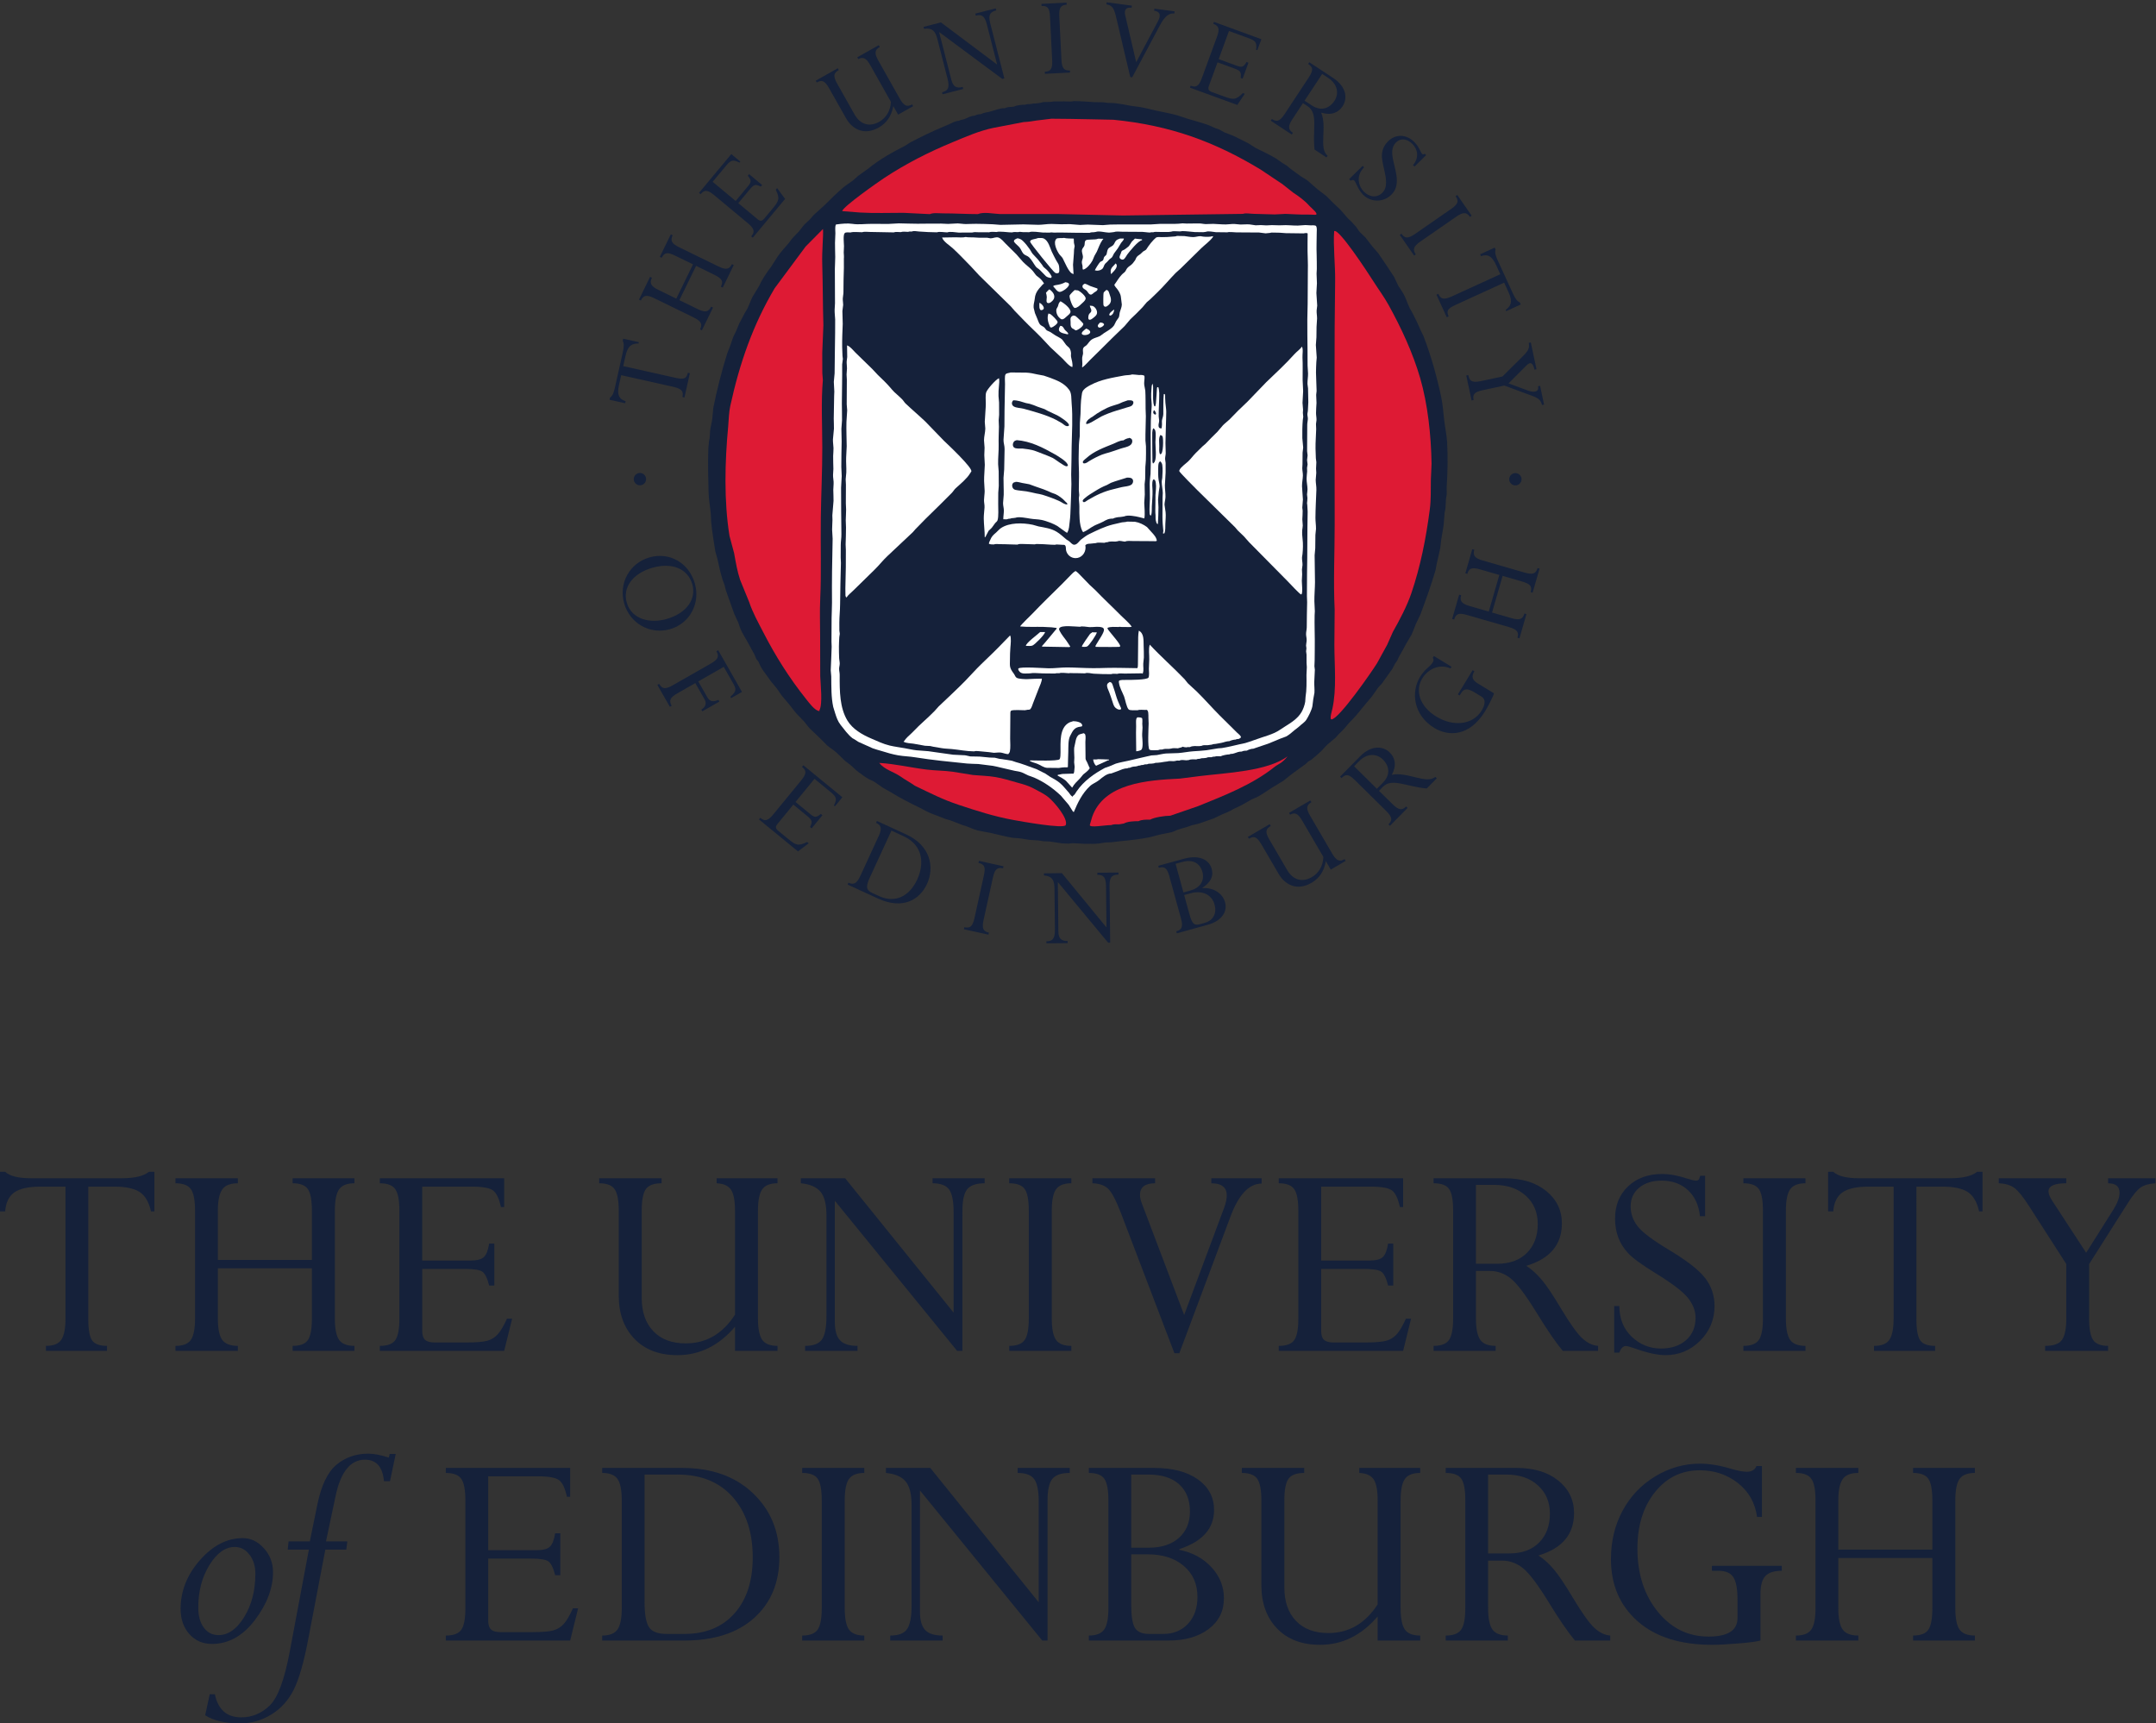 <?xml version="1.0" encoding="UTF-8" standalone="no"?>
<svg
   xmlns:dc="http://purl.org/dc/elements/1.1/"
   xmlns:cc="http://creativecommons.org/ns#"
   xmlns:rdf="http://www.w3.org/1999/02/22-rdf-syntax-ns#"
   xmlns:svg="http://www.w3.org/2000/svg"
   xmlns="http://www.w3.org/2000/svg"
   viewBox="0 0 255.947 204.6"
   height="204.6"
   width="255.947"
   xml:space="preserve"
   id="svg2"
   version="1.1"><rect x="0" y="0" width="255.947" height="204.6" fill="#333333" stroke="none"/><defs
     id="defs6" /><g
     transform="matrix(1.333,0,0,-1.333,0,204.6)"
     id="g10"><g
       transform="scale(0.1)"
       id="g12"><path
         id="path14"
         style="fill:#15213a;fill-opacity:1;fill-rule:nonzero;stroke:none"
         d="m 601.754,1198.35 c 7.324,-1.62 9.648,-0.7 10.812,4.5 l 1.809,-0.4 -4.816,-21.56 -1.813,0.41 c 0.981,4.36 0.274,7.18 -8.125,9.06 l -46.402,10.39 -1.977,-8.82 c -1.832,-8.19 -0.324,-12.42 5.926,-14.38 l -0.402,-1.81 -13.911,3.12 0.403,1.81 c 0.933,0.68 1.676,1.51 2.433,2.9 0.622,1.32 1.262,3.19 1.844,5.73 l 7.121,31.86 c 1.188,5.32 1.098,7.89 -0.066,10.16 l 0.422,1.91 13.918,-3.1 -0.262,-1.17 c -5.355,-0.03 -9.422,-1.24 -11.586,-10.92 l -2.07,-9.23 46.742,-10.46" /><path
         id="path16"
         style="fill:#15213a;fill-opacity:1;fill-rule:nonzero;stroke:none"
         d="m 605.031,1267.57 16.239,-7.92 c 6.75,-3.29 9.718,-2.67 12.058,2.12 l 1.656,-0.81 -9.879,-20.26 -1.664,0.82 c 2.11,4.3 1.637,7.07 -5.8,10.7 l -34.922,17.04 c -6.645,3.24 -9.563,2.97 -11.996,-2.03 l -1.664,0.82 9.882,20.25 1.657,-0.82 c -2.145,-4.39 -1.395,-7.31 5.75,-10.79 l 15.945,-7.78 14.887,30.52 -15.942,7.77 c -6.843,3.35 -9.617,2.88 -11.957,-1.91 l -1.664,0.81 9.785,20.05 1.664,-0.81 c -2.339,-4.79 -0.851,-7.45 5.801,-10.7 l 34.922,-17.03 c 6.649,-3.25 9.664,-2.78 12.004,2.01 l 1.66,-0.81 -9.789,-20.05 -1.66,0.81 c 2.148,4.39 1.594,6.97 -5.852,10.59 l -16.226,7.94 -14.895,-30.53" /><path
         id="path18"
         style="fill:#15213a;fill-opacity:1;fill-rule:nonzero;stroke:none"
         d="m 678.758,1370.1 -1.184,-1.42 c -4.933,2.41 -6.066,2.08 -10.176,-2.86 l -9.886,-11.87 17.136,-14.28 c 2.352,-1.96 3.961,-1.89 6.192,0.79 l 6.973,8.36 c 5.843,7.03 6.964,9.06 3.07,17.13 l 1.187,1.42 7.133,-9.63 -28.765,-34.53 -1.422,1.19 c 3.129,3.75 3.351,6.4 -3.004,11.69 l -29.93,24.94 c -5.945,4.95 -8.73,5.01 -12.137,0.91 l -1.429,1.18 28.769,34.54 8.028,-6.68 -0.77,-0.93 c -6.164,3.3 -7.98,1.98 -12.367,-3.29 l -11.504,-13.79 20.5,-17.07 11.144,13.38 c 2.707,3.26 3.172,5 -0.371,9.08 l 1.192,1.43 11.621,-9.69" /><path
         id="path20"
         style="fill:#15213a;fill-opacity:1;fill-rule:nonzero;stroke:none"
         d="m 795.578,1440.36 c -1.797,-9 -5.883,-15.05 -13.09,-19.11 -13.179,-7.42 -23.718,-1.12 -29.004,8.27 l -15.074,26.73 c -4.055,7.21 -6.758,7.57 -11.019,5.16 l -0.903,1.62 19.621,11.06 0.907,-1.62 c -4.453,-2.51 -5.352,-5.13 -1.45,-12.06 l 15.493,-27.5 c 4.707,-8.34 12.714,-11.7 21.91,-6.52 6.261,3.53 9.992,9.75 10.48,17.76 l -18.429,32.73 c -3.528,6.25 -6.184,7.63 -10.645,5.37 l -0.91,1.6 19.148,10.8 0.907,-1.61 c -4.551,-2.57 -4.981,-5.56 -1.297,-12.11 l 19.066,-33.85 c 4.012,-7.12 6.848,-7.5 11.027,-5.15 l 0.903,-1.62 -13.364,-7.52 -4.277,7.57" /><path
         id="path22"
         style="fill:#15213a;fill-opacity:1;fill-rule:nonzero;stroke:none"
         d="m 894.461,1465.03 -1.801,-0.47 -56.035,41.6 -0.211,-0.05 10.859,-42.38 c 1.563,-6.12 4.551,-7.71 10.036,-6.31 l 0.457,-1.79 -18.332,-4.7 -0.469,1.8 c 5.062,1.29 7.082,3.49 4.84,12.24 l -9.047,35.33 c -1.731,6.74 -4.488,10.08 -11.824,8.87 l -0.457,1.79 15.503,3.97 49.782,-37.35 0.207,0.06 -9.043,35.31 c -2.024,7.91 -4.649,9.37 -9.91,8.02 l -0.469,1.79 18.242,4.67 0.457,-1.79 c -5.906,-1.51 -7.183,-4.43 -5.371,-11.48 l 12.586,-49.13" /><path
         id="path24"
         style="fill:#15213a;fill-opacity:1;fill-rule:nonzero;stroke:none"
         d="m 945.305,1481.65 c 0.375,-7.61 2.34,-9.79 7.554,-9.53 l 0.086,-1.85 -22.386,-1.13 -0.094,1.86 c 5.109,0.25 6.965,2.31 6.574,10.24 l -1.93,38.81 c -0.382,7.82 -2.23,9.8 -7.554,9.54 l -0.098,1.84 22.398,1.12 0.086,-1.85 c -5.218,-0.25 -6.945,-2.74 -6.57,-10.24 l 1.934,-38.81" /><path
         id="path26"
         style="fill:#15213a;fill-opacity:1;fill-rule:nonzero;stroke:none"
         d="m 1008.3,1466.02 -1.72,0.22 -12.424,52.71 c -1.914,7.94 -3.035,11.05 -8.836,12.05 l 0.246,1.83 22.444,-2.98 -0.25,-1.84 c -4.42,0.59 -6.89,-1.49 -5.7,-6.6 l 9.8,-41.92 19.46,36.6 c 2.64,5.03 2.12,8.5 -3.49,9.26 l 0.25,1.83 18.01,-2.4 -0.26,-1.94 c -4.64,0.62 -8.56,-2.49 -12.82,-10.48 l -24.71,-46.34" /><path
         id="path28"
         style="fill:#15213a;fill-opacity:1;fill-rule:nonzero;stroke:none"
         d="m 1106.66,1464.81 -1.74,0.64 c 0.61,5.45 -0.09,6.41 -6.11,8.61 l -14.51,5.31 -7.67,-20.95 c -1.05,-2.86 -0.45,-4.36 2.83,-5.56 l 10.23,-3.75 c 8.58,-3.13 10.88,-3.51 17.16,2.89 l 1.73,-0.64 -6.65,-9.96 -42.22,15.44 0.64,1.73 c 4.6,-1.67 7.16,-0.99 10,6.78 l 13.4,36.58 c 2.65,7.27 1.77,9.91 -3.25,11.74 l 0.63,1.74 42.22,-15.45 -3.59,-9.8 -1.13,0.41 c 1.03,6.91 -0.83,8.18 -7.26,10.53 l -16.87,6.17 -9.16,-25.04 16.36,-5.98 c 3.98,-1.46 5.77,-1.3 8.42,3.4 l 1.74,-0.63 -5.2,-14.21" /><path
         id="path30"
         style="fill:#15213a;fill-opacity:1;fill-rule:nonzero;stroke:none"
         d="m 1160.38,1443.02 4.18,-2.76 c 9.54,-6.28 4.19,-20.35 6.12,-38.56 l 10.64,-7.02 1.01,1.55 c -8.2,6.33 -0.17,25.65 -5.75,38.33 9.13,-2.75 15.38,0.03 19.14,5.75 4.56,6.9 3.36,17.35 -8.36,25.07 l -21.36,14.08 -1,-1.55 c 4.17,-2.76 5.07,-5.17 0.56,-11.98 l -21.48,-32.62 c -4.62,-7.01 -7.36,-7.02 -11.36,-4.38 l -1.01,-1.55 18.72,-12.34 1.02,1.55 c -4.27,2.81 -4.65,5.8 -0.46,12.17 z m 17.12,25.99 5.45,-3.58 c 7.99,-5.29 9.93,-13.61 5.39,-20.51 -3.94,-5.99 -11.34,-9.72 -20.15,-3.91 l -6.38,4.19 15.69,23.81" /><path
         id="path32"
         style="fill:#15213a;fill-opacity:1;fill-rule:nonzero;stroke:none"
         d="m 1259.71,1386.5 -1.31,1.32 c 5.91,7.18 3.89,14.36 -0.54,18.86 -4.58,4.65 -10.43,5.46 -14.54,1.42 -8.21,-8.09 0.76,-21.56 0.67,-34.17 -0.05,-6.16 -2.08,-9.69 -5.03,-12.59 -6.98,-6.88 -18.21,-6.79 -25.09,0.19 -4.65,4.74 -6.22,10.98 -7.67,12.45 -0.76,0.77 -1.85,0.79 -3.39,0.03 l -1.3,1.33 12.03,11.82 1.28,-1.32 c -8.13,-8.17 -4.21,-17.58 -0.39,-21.46 5.28,-5.35 11.88,-5.87 16.7,-1.14 7.67,7.56 -0.51,23.02 -0.44,32.87 0.04,5.39 2.07,9.53 5.56,12.97 6.83,6.71 16.29,6.4 23.39,-0.8 4.66,-4.73 5.17,-8.66 6.85,-10.37 0.69,-0.69 1,-0.7 2.39,0.06 l 1.21,-1.24 -10.38,-10.23" /><path
         id="path34"
         style="fill:#15213a;fill-opacity:1;fill-rule:nonzero;stroke:none"
         d="m 1264.99,1319.79 c -6.26,-4.34 -7.08,-7.16 -4.11,-11.47 l -1.51,-1.04 -12.78,18.42 1.53,1.05 c 2.9,-4.2 5.63,-4.69 12.16,-0.17 l 31.94,22.13 c 6.44,4.47 7.14,7.07 4.11,11.47 l 1.51,1.04 12.78,-18.42 -1.52,-1.06 c -2.97,4.29 -6,4.45 -12.18,0.17 l -31.93,-22.12" /><path
         id="path36"
         style="fill:#15213a;fill-opacity:1;fill-rule:nonzero;stroke:none"
         d="m 1296.04,1263.2 c -6.83,-3.13 -8.11,-5.27 -5.9,-10.12 l -1.67,-0.77 -9.2,20.08 1.68,0.77 c 1.86,-4.06 4.13,-5.89 11.95,-2.3 l 43.23,19.8 -3.76,8.22 c -3.5,7.63 -7.26,10.08 -13.42,7.86 l -0.78,1.68 12.97,5.94 0.77,-1.68 c -0.33,-1.11 -0.42,-2.22 -0.18,-3.79 0.3,-1.43 0.92,-3.29 2,-5.67 l 13.61,-29.68 c 2.26,-4.95 3.9,-6.95 6.2,-8.05 l 0.82,-1.78 -12.97,-5.95 -0.5,1.1 c 4.25,3.26 6.75,6.69 2.63,15.69 l -3.95,8.6 -43.53,-19.95" /><path
         id="path38"
         style="fill:#15213a;fill-opacity:1;fill-rule:nonzero;stroke:none"
         d="m 1320.62,1187.4 c -7.33,-1.58 -9.37,-3.58 -8.25,-8.78 l -1.8,-0.4 -4.76,22.24 1.8,0.4 c 1.01,-4.69 2.55,-7.25 11.28,-5.39 l 19.16,4.11 17.44,17.31 c 5.8,5.7 6.79,7.8 5.98,12.64 l 1.81,0.38 5.1,-23.84 -1.81,-0.39 c -1.44,6.72 -3.95,6.96 -7.14,3.71 l -15.94,-15.98 17.4,-6.41 c 5.42,-1.96 9.94,-1.21 8.85,3.9 l 1.81,0.39 3.57,-16.71 -1.81,-0.4 c -1.32,4.62 -2.93,5.95 -8.99,8.22 l -24.54,9.09 -19.16,-4.09" /><path
         id="path40"
         style="fill:#15213a;fill-opacity:1;fill-rule:nonzero;stroke:none"
         d="m 578.414,1038.45 c -17.789,-5.12 -27.66,-23.13 -22.512,-41.02 5.137,-17.883 23.11,-28 40.899,-22.879 17.465,5.023 27.129,22.972 22.019,40.759 -5.273,18.3 -22.629,28.26 -40.406,23.14 z m 2.547,-9.24 c 17.359,4.99 31.551,-0.65 35.621,-14.78 3.543,-12.32 -4.129,-25.41 -22.961,-30.84 -14.527,-4.176 -31.125,-0.465 -35.445,14.609 -3.887,13.491 5.312,26.001 22.785,31.011" /><path
         id="path42"
         style="fill:#15213a;fill-opacity:1;fill-rule:nonzero;stroke:none"
         d="m 603.258,917.391 c -6.621,-3.77 -7.684,-6.508 -5.094,-11.051 l -1.605,-0.938 -11.125,19.493 1.617,0.918 c 2.59,-4.543 5.394,-5.075 12.113,-1.227 l 33.734,19.238 c 6.813,3.887 7.696,6.512 5.106,11.055 l 1.598,0.934 21.203,-37.168 -9.645,-5.489 -0.695,1.215 c 5.855,5.106 5.328,6.926 1.969,12.801 l -7.875,13.801 -22.684,-12.953 8.039,-14.09 c 2.316,-4.063 5.266,-4.379 9.879,-2.383 l 0.867,-1.496 -15.222,-8.699 -0.86,1.503 c 3.77,2.415 4.957,5.586 2.793,9.375 l -8.144,14.274 -15.969,-9.113" /><path
         id="path44"
         style="fill:#15213a;fill-opacity:1;fill-rule:nonzero;stroke:none"
         d="m 722.848,797.148 -1.438,1.168 c 2.379,4.957 2.031,6.086 -2.933,10.137 l -11.946,9.824 -14.152,-17.254 c -1.934,-2.359 -1.848,-3.98 0.848,-6.187 l 8.41,-6.898 c 7.07,-5.797 9.117,-6.922 17.148,-2.942 l 1.438,-1.168 -9.571,-7.223 -34.757,28.52 1.168,1.418 c 3.792,-3.105 6.433,-3.301 11.679,3.094 l 24.707,30.129 c 4.899,5.968 4.946,8.746 0.817,12.132 l 1.168,1.426 34.761,-28.496 -6.625,-8.074 -0.925,0.742 c 3.253,6.211 1.91,8.008 -3.387,12.356 l -13.887,11.398 -16.906,-20.617 13.457,-11.055 c 3.289,-2.68 5.027,-3.125 9.086,0.445 l 1.433,-1.187 -9.593,-11.688" /><path
         id="path46"
         style="fill:#15213a;fill-opacity:1;fill-rule:nonzero;stroke:none"
         d="m 766.207,754.82 c -3.23,-7.039 -6.019,-8.14 -10.574,-6.054 l -0.766,-1.68 26.887,-12.395 c 22.238,-10.242 37.293,-1.234 43.848,12.993 6.789,14.726 3.203,33.996 -18.434,43.988 l -26.195,12.043 -0.785,-1.668 c 4.757,-2.188 5.429,-5.141 2.281,-11.949 z m 27.695,40.305 10.774,-4.969 c 17.887,-8.226 18.422,-25.015 12.179,-38.566 -7.097,-15.422 -19.972,-21.219 -34,-14.766 l -5.835,2.68 c -5.239,2.422 -6.438,5.016 -2.387,13.82 l 19.269,41.801" /><path
         id="path48"
         style="fill:#15213a;fill-opacity:1;fill-rule:nonzero;stroke:none"
         d="m 875.93,715.473 c -1.641,-7.446 -0.328,-10.098 4.773,-11.207 l -0.394,-1.801 -21.899,4.82 0.403,1.805 c 4.992,-1.094 7.328,0.383 9.039,8.156 l 8.363,37.93 c 1.676,7.648 0.418,10.051 -4.789,11.187 l 0.402,1.825 21.887,-4.833 -0.391,-1.8 c -5.109,1.125 -7.422,-0.813 -9.039,-8.153 l -8.355,-37.929" /><path
         id="path50"
         style="fill:#15213a;fill-opacity:1;fill-rule:nonzero;stroke:none"
         d="m 988.703,695.355 -1.844,-0.031 -44.558,53.739 -0.223,-0.028 0.485,-43.746 c 0.066,-6.309 2.593,-8.555 8.253,-8.496 l 0.024,-1.863 -18.934,-0.192 -0.027,1.832 c 5.219,0.059 7.711,1.715 7.609,10.762 l -0.398,36.445 c -0.074,6.973 -1.969,10.86 -9.387,11.438 l -0.012,1.851 16,0.184 39.493,-48.113 0.218,0.008 -0.406,36.457 c -0.09,8.168 -2.293,10.191 -7.73,10.136 l -0.016,1.86 18.832,0.211 0.016,-1.852 c -6.098,-0.086 -8.032,-2.594 -7.95,-9.883 l 0.555,-50.719" /><path
         id="path52"
         style="fill:#15213a;fill-opacity:1;fill-rule:nonzero;stroke:none"
         d="m 1054.59,737.75 5.68,1.563 c 10.59,2.902 18.95,-1.215 21.37,-10.051 2.43,-8.805 -2.22,-14.485 -8.3,-16.141 l -4.93,-1.383 c -4.72,-1.293 -6.74,0.313 -8.97,8.391 z m -2.84,-20.859 c 2.03,-7.36 0.85,-10.051 -4.19,-11.43 l 0.49,-1.805 27.7,7.641 c 11.33,3.105 17.75,10.976 15.27,19.992 -2.23,8.082 -10.42,13.289 -20.18,12.625 l -0.05,0.223 c 7.53,5.004 10.13,10.328 8.32,16.961 -2.11,7.648 -10.45,12.933 -24.93,8.922 l -22.67,-6.219 0.49,-1.778 c 5.04,1.372 7.35,-0.027 9.45,-7.695 z m 2.2,23.156 -7.01,25.516 5.98,1.64 c 9.76,2.684 15.86,-1.387 17.94,-8.949 2.07,-7.563 -1.9,-14.07 -10.71,-16.481 l -6.2,-1.726" /><path
         id="path54"
         style="fill:#15213a;fill-opacity:1;fill-rule:nonzero;stroke:none"
         d="m 1180.77,767.918 c -1.66,-9.027 -5.66,-15.152 -12.79,-19.301 -13.07,-7.637 -23.71,-1.492 -29.14,7.805 l -15.49,26.5 c -4.16,7.137 -6.86,7.445 -11.09,4.988 l -0.94,1.59 19.46,11.359 0.93,-1.597 c -4.41,-2.574 -5.27,-5.219 -1.26,-12.074 l 15.91,-27.247 c 4.83,-8.273 12.89,-11.503 22,-6.191 6.21,3.617 9.86,9.914 10.21,17.938 l -18.94,32.421 c -3.61,6.204 -6.28,7.543 -10.71,5.2 l -0.94,1.601 18.97,11.07 0.95,-1.582 c -4.52,-2.652 -4.91,-5.64 -1.12,-12.109 l 19.59,-33.562 c 4.1,-7.059 6.95,-7.418 11.08,-4.989 l 0.94,-1.59 -13.23,-7.753 -4.39,7.523" /><path
         id="path56"
         style="fill:#15213a;fill-opacity:1;fill-rule:nonzero;stroke:none"
         d="m 1228.08,830.566 3.52,3.579 c 8.03,8.128 20.79,0.132 39.04,-1.504 l 8.93,9.054 -1.31,1.313 c -7.8,-6.84 -25.2,4.832 -38.73,1.793 4.49,8.437 2.98,15.121 -1.9,19.933 -5.89,5.817 -16.37,6.664 -26.23,-3.328 l -17.95,-18.215 1.31,-1.304 c 3.52,3.558 6.06,3.965 11.87,-1.766 l 27.81,-27.437 c 5.97,-5.891 5.45,-8.575 2.09,-11.989 l 1.31,-1.3 15.75,15.972 -1.32,1.281 c -3.59,-3.625 -6.59,-3.414 -12.01,1.938 z m -22.15,21.872 4.58,4.648 c 6.72,6.82 15.26,7.098 21.16,1.285 5.11,-5.047 7.32,-13.019 -0.08,-20.543 l -5.36,-5.43 -20.3,20.04" /><path
         id="path58"
         style="fill:#15213a;fill-opacity:1;fill-rule:nonzero;stroke:none"
         d="m 1330.53,917.391 c -0.97,-3.493 -6.29,-13.258 -7.76,-15.672 -14.27,-23.426 -33.15,-22.625 -45.42,-15.153 -18.87,11.481 -20.75,32.262 -12.76,45.36 4.58,7.531 8.85,8.883 11.34,12.98 1.02,1.668 1.01,2.692 0.04,4.039 l 1.02,1.688 15.71,-9.574 -0.9,-1.489 c -10.99,4.778 -20.76,-1.636 -25.17,-8.89 -6.68,-10.965 -2.15,-25.055 12.45,-33.946 15.62,-9.531 32.81,-7.254 40.5,5.391 2.32,3.828 4.51,9.48 -0.24,12.383 l -5.76,3.5 c -6.5,3.953 -9.74,3.898 -12.39,-0.461 l -1.25,-2.047 -1.58,0.965 13.14,21.555 1.57,-0.954 c -3.17,-5.218 -1.5,-8.14 3.14,-10.957 l 14.32,-8.718" /><path
         id="path60"
         style="fill:#15213a;fill-opacity:1;fill-rule:nonzero;stroke:none"
         d="m 1328.78,989.348 17.36,-5.008 c 7.21,-2.082 10.03,-0.953 11.5,4.168 l 1.78,-0.512 -6.24,-21.633 -1.78,0.504 c 1.33,4.59 0.39,7.242 -7.56,9.547 l -37.32,10.754 c -7.12,2.043 -9.94,1.289 -11.49,-4.043 l -1.78,0.512 6.25,21.633 1.78,-0.5 c -1.36,-4.71 -0.11,-7.438 7.52,-9.637 l 17.06,-4.93 9.41,32.617 -17.05,4.93 c -7.33,2.1 -9.97,1.18 -11.45,-3.94 l -1.77,0.51 6.18,21.45 1.78,-0.53 c -1.48,-5.12 0.44,-7.5 7.55,-9.54 l 37.34,-10.78 c 7.11,-2.04 10,-1.08 11.47,4.04 l 1.79,-0.5 -6.2,-21.42 -1.78,0.5 c 1.36,4.71 0.37,7.14 -7.58,9.42 l -17.35,5.03 -9.42,-32.642" /><path
         id="path62"
         style="fill:#15213a;fill-opacity:1;fill-rule:nonzero;stroke:none"
         d="m 575.395,1108.13 c -0.012,-3.04 -2.489,-5.49 -5.532,-5.46 -3.023,0 -5.472,2.49 -5.449,5.5 0.02,3.06 2.492,5.49 5.516,5.48 3.035,-0.03 5.48,-2.49 5.465,-5.52" /><path
         id="path64"
         style="fill:#15213a;fill-opacity:1;fill-rule:nonzero;stroke:none"
         d="m 1355.06,1108.02 c -0.02,-3.03 -2.5,-5.48 -5.53,-5.45 -3.04,0.01 -5.47,2.48 -5.46,5.52 0.02,3.02 2.49,5.47 5.52,5.46 3.03,-0.03 5.48,-2.5 5.47,-5.53" /><path
         id="path66"
         style="fill:#15213a;fill-opacity:1;fill-rule:nonzero;stroke:none"
         d="m 1119.61,825.039 c 4.39,2.285 8.4,5.332 12.63,7.965 3.59,2.164 7.18,4.371 10.77,6.566 3.22,2.403 6.17,5.145 9.49,7.418 3.46,2.52 6.9,5.035 10.36,7.532 0.73,0.687 1.45,1.402 2.16,2.093 0.81,0.426 1.63,0.891 2.42,1.36 2.95,2.238 5.95,4.898 8.69,7.457 2.22,2.043 3.86,4.379 6.19,6.449 2.3,2.094 4.84,3.984 7.2,6.066 0.99,0.91 1.52,1.903 2.4,2.789 1.9,1.852 3.89,3.625 5.61,5.621 1.19,1.485 2.41,2.961 3.63,4.426 4.3,4.129 8.21,8.672 11.81,13.293 2.92,3.481 5.85,7 8.76,10.473 1.93,2.711 3.86,5.449 5.76,8.156 1.01,1.082 2.02,2.164 3.05,3.242 3.12,4.368 6.27,8.746 9.4,13.145 0.92,1.504 1.48,3.047 2.35,4.582 0.7,1.012 1.4,2.035 2.09,2.988 0.61,1.274 1.18,2.559 1.79,3.84 2.13,3.625 4.12,7.262 6.09,10.938 1.65,2.816 3.32,5.628 4.96,8.476 1.38,2.852 2.24,5.871 3.51,8.746 1.45,3.02 2.86,6.039 4.29,9.047 4.82,12.993 9.58,26.003 13.44,39.423 0.29,1.58 0.57,3.21 0.85,4.8 1.05,4.91 2.4,9.96 3.37,14.98 0.3,2.58 0.58,5.17 0.89,7.75 0.7,4.2 1.55,8.72 2.13,12.99 0.27,3.42 0.54,6.89 0.8,10.33 0.26,1.34 0.52,2.69 0.79,4.05 0.15,2.87 0.31,5.75 0.48,8.63 0.16,1.45 0.6,2.8 0.67,4.32 0,2 -0.06,4.03 -0.08,6.04 0.9,13.02 1.13,27.16 0.42,40.05 -0.4,6.72 -1.96,13.34 -2.64,19.9 -0.77,6.95 -1.29,13.83 -2.68,20.44 -3.84,18.2 -8.9,36.06 -15.31,53.05 -0.92,2.45 -2.33,4.7 -3.34,7.09 -2.09,5.06 -4.44,9.75 -6.88,14.56 -0.8,1.39 -1.59,2.75 -2.39,4.14 -2,4.21 -3.38,8.78 -5.6,12.88 -1.38,2.52 -3,4.67 -4.61,7.1 -1.22,2.63 -2.48,5.24 -3.7,7.89 -4.6,7.15 -9.38,14.17 -14.17,21.18 -1.82,2.12 -3.64,4.22 -5.44,6.32 -2.02,2.59 -4.03,5.2 -6.04,7.81 -1.93,1.95 -4.06,3.57 -5.77,5.74 -0.98,1.24 -1.55,2.54 -2.58,3.79 -1.51,1.65 -3.02,3.32 -4.53,4.94 -0.9,0.84 -1.81,1.66 -2.71,2.49 -2.3,2.61 -4.45,5.3 -6.83,7.86 -2.09,1.95 -4.15,3.9 -6.22,5.86 -2.01,2.02 -4,4.04 -6.02,6.08 -2.75,2.14 -5.54,4.28 -8.32,6.4 -2.84,2.52 -5.72,5 -8.58,7.52 -1.89,1.43 -3.94,2.42 -5.87,3.69 -2.43,1.79 -4.91,3.58 -7.38,5.35 -1.85,1.31 -3.43,2.75 -5.2,4.21 -1.34,0.79 -2.66,1.62 -3.99,2.44 -1.78,1.26 -3.56,2.52 -5.36,3.79 -5.88,3.6 -12.18,6.33 -18.29,9.48 -2.22,1.39 -4.45,2.8 -6.65,4.2 -3.86,1.93 -7.69,3.87 -11.52,5.8 -3.14,1.5 -6.41,2.6 -9.63,3.86 -1.57,0.88 -3.16,1.74 -4.72,2.62 -1.22,0.43 -2.45,0.85 -3.67,1.29 -1.92,0.85 -3.85,1.72 -5.78,2.58 -6.04,2.2 -12.38,3.76 -18.64,5.69 -2.94,0.89 -6.02,2.09 -9,2.96 -6.53,1.91 -13.02,2.91 -19.78,4.43 -4.32,0.98 -8.85,2.23 -13.27,2.98 -2.86,0.4 -5.74,0.77 -8.58,1.17 -4.76,0.99 -10.07,1.84 -15.039,2.45 -1.887,0.04 -3.821,0.09 -5.742,0.15 -1.313,0.19 -2.664,0.36 -4.02,0.54 -2.59,0.03 -5.18,0.08 -7.785,0.12 -5.832,0.41 -12.004,0.88 -18.137,0.93 -2.379,-0.7 -5.719,-0.28 -8.363,-0.26 -3.168,0 -6.332,-0.02 -9.5,-0.02 -0.871,-0.14 -1.731,-0.28 -2.602,-0.42 -2.199,-0.05 -4.402,-0.11 -6.613,-0.17 -1.164,-0.27 -2.332,-0.56 -3.504,-0.84 -1.137,-0.15 -2.281,-0.27 -3.43,-0.42 -1.097,0 -2.222,0.1 -3.171,-0.28 -0.653,-0.09 -1.332,-0.18 -1.996,-0.27 -1.422,0 -2.93,0.05 -4.051,-0.54 -3.09,0.01 -7.688,-0.39 -10.082,-1.69 -0.668,-0.08 -1.348,-0.17 -2.012,-0.27 -1.965,0.02 -4.551,-0.23 -6.07,-1.12 -5.082,0.04 -9.289,-2.12 -13.899,-3.22 -2.449,-0.57 -5.367,-0.85 -7.465,-2.12 -2.004,0.01 -4.179,-0.5 -5.765,-1.41 -3.211,0.02 -5.996,-1.85 -8.739,-2.91 -1.621,-0.63 -3.648,-0.66 -5.097,-1.62 -3.211,0.01 -6.047,-1.85 -8.692,-3.04 -1.828,-0.79 -3.668,-1.54 -5.496,-2.32 -9.894,-4.15 -19.554,-8.88 -29.066,-13.83 -1.594,-1.04 -3.211,-2.07 -4.816,-3.08 -11.395,-5.76 -22.649,-12.1 -32.727,-20.3 -2.977,-2.13 -5.949,-4.26 -8.918,-6.38 -1.551,-1.39 -3.121,-2.8 -4.668,-4.19 -2.895,-2.14 -5.922,-3.95 -8.727,-6.3 -5.722,-4.86 -11.121,-10.28 -16.433,-15.54 -3.254,-2.96 -6.539,-5.93 -9.813,-8.89 -1.125,-1.28 -2.242,-2.57 -3.339,-3.87 -1.493,-1.38 -2.993,-2.76 -4.469,-4.14 -2.352,-2.4 -3.992,-5.28 -6.262,-7.62 -1.973,-2 -3.941,-3.87 -5.719,-6.08 -0.8,-1.11 -1.644,-2.22 -2.445,-3.32 -3.449,-3.86 -6.801,-7.67 -9.77,-11.84 -2.039,-3.17 -4.07,-6.34 -6.105,-9.53 -2.938,-3.77 -6.242,-8.64 -8.5,-12.78 -0.68,-1.35 -1.348,-2.69 -2.012,-4.05 -1.972,-3.3 -3.953,-6.58 -5.937,-9.84 -1.715,-3.43 -2.875,-7.09 -4.594,-10.53 -0.805,-1.33 -1.598,-2.66 -2.387,-3.99 -1.672,-3.09 -3.082,-6.19 -4.867,-9.25 -0.805,-1.98 -1.625,-3.97 -2.437,-5.97 -0.993,-2.04 -1.965,-4.09 -2.95,-6.14 -0.789,-2.35 -1.601,-4.7 -2.394,-7.05 -0.969,-2.53 -1.938,-5.06 -2.918,-7.59 -4.879,-15.78 -8.973,-31.62 -12.324,-48.32 -0.285,-3.16 -0.567,-6.3 -0.844,-9.46 -0.438,-3.64 -1.688,-7.61 -1.992,-11.24 -0.246,-2.81 -0.133,-6.01 -0.926,-8.63 -0.207,-2.22 -0.406,-4.43 -0.613,-6.61 -0.496,-13.54 -0.133,-26.4 0.215,-39.48 0.175,-6.29 1.41,-12.58 1.96,-18.75 0.145,-2.68 0.27,-5.35 0.407,-8.05 0.855,-8.43 2.293,-16.98 3.605,-25.35 0.617,-2.13 1.195,-4.26 1.789,-6.4 1.41,-6.61 2.891,-13 4.805,-19.35 0.555,-1.43 1.117,-2.87 1.672,-4.32 0.351,-1.51 0.73,-3.02 1.082,-4.53 2.492,-7.01 4.984,-14.033 7.461,-21.013 1.242,-2.637 2.476,-5.297 3.695,-7.93 0.707,-1.734 1.078,-3.691 1.828,-5.41 1.899,-4.484 4.68,-8.508 6.949,-12.828 1.789,-3.52 3.918,-6.887 5.696,-10.414 0.508,-1.266 1.035,-2.535 1.547,-3.809 0.617,-0.781 1.234,-1.508 1.851,-2.277 0.68,-1.477 1.356,-2.941 2.039,-4.426 1.672,-2.941 3.707,-5.789 5.84,-8.496 1.262,-1.613 2.309,-3.434 3.598,-5.055 1.726,-2.179 3.672,-4.175 5.297,-6.414 1.25,-1.859 2.496,-3.691 3.757,-5.535 2.356,-2.816 4.707,-5.64 7.082,-8.418 1.954,-2.469 3.907,-4.949 5.848,-7.418 2.449,-2.554 4.883,-5.101 7.324,-7.648 2,-2.324 3.731,-5.071 6.039,-7.192 3.297,-3.019 6.532,-6.097 9.575,-9.164 1.629,-1.64 3.25,-3.289 4.859,-4.91 2.668,-2.324 5.781,-3.98 8.344,-6.41 2.468,-2.402 4.957,-4.797 7.465,-7.195 1.808,-1.391 3.609,-2.778 5.41,-4.157 2.226,-1.91 4.121,-4.109 6.535,-5.816 2.894,-1.969 5.601,-4.262 8.625,-6.008 2,-1.16 4.137,-1.758 6.062,-3.039 2.239,-1.582 4.485,-3.16 6.727,-4.742 2.195,-1.438 4.711,-2.578 6.961,-3.957 8.492,-5.207 17.07,-9.691 26,-13.965 3.926,-1.898 7.633,-4.309 11.836,-5.738 3.855,-1.504 7.695,-2.996 11.547,-4.473 1.402,-0.387 2.82,-0.82 4.215,-1.207 3.785,-1.445 7.546,-2.894 11.324,-4.359 1.011,-0.297 2.023,-0.606 3.051,-0.907 3.253,-1.273 6.492,-2.765 9.894,-3.703 4.109,-0.808 8.211,-1.582 12.32,-2.39 6.114,-1.274 12.512,-3.172 18.754,-4.129 2.285,-0.192 4.563,-0.395 6.879,-0.547 3.024,-0.387 6.067,-1.109 9.223,-1.391 2.39,-0.136 4.769,-0.308 7.16,-0.465 1.563,-0.23 3.109,-0.472 4.645,-0.722 1.628,-0.059 3.257,-0.113 4.886,-0.164 3.758,-0.547 7.481,-1.129 11.227,-1.688 1.914,-0.093 3.847,-0.172 5.758,-0.25 1.156,0.133 2.32,0.27 3.476,0.387 3.426,-0.02 7.504,-0.387 10.934,-0.551 2.191,-0.047 4.242,0.106 6.336,0 4.308,-0.222 8.414,0.625 12.414,1.215 1.808,0.078 3.637,0.137 5.441,0.191 2.457,0.301 5.09,0.727 7.512,0.918 8.921,0.821 17.561,1.825 26.201,3.52 2.89,0.773 5.8,1.523 8.7,2.297 3.64,0.722 7.27,1.492 10.89,2.226 1.9,0.539 3.57,1.485 5.36,2.2 2.96,0.879 5.91,1.746 8.87,2.632 1.27,0.461 2.53,0.887 3.79,1.348 2.15,0.582 4.09,0.813 6.22,1.469 4.36,1.504 8.71,3.055 13.1,4.582 2.58,1.262 5.18,2.457 7.77,3.691 2.54,0.977 5.06,2.121 7.48,3.25 0.7,0.414 1.37,0.86 2.07,1.274 2.62,1.234 5.34,2.468 7.9,3.789 2.96,1.699 5.93,3.355 8.9,5.062 1.52,0.774 3.21,1.219 4.73,2.008" /><path
         id="path68"
         style="fill:#ffffff;fill-opacity:1;fill-rule:nonzero;stroke:none"
         d="m 956.293,811.633 c -0.102,0 -0.195,0 -0.293,0 0,0.105 0,0.195 0,0.301 -0.445,0 -0.66,0.55 -0.906,0.855 -1.114,1.777 -2.235,3.551 -3.348,5.324 -2.328,2.711 -4.672,5.45 -7.004,8.2 -6.992,6.644 -15.176,12.335 -23.762,16.046 -1.769,0.637 -3.554,1.301 -5.328,1.942 -1.976,0.855 -3.789,1.996 -5.843,2.746 -1.918,0.715 -3.973,0.945 -6.024,1.32 -2.066,0.399 -4.191,0.977 -6.324,1.449 -4.398,0.887 -8.824,2.207 -13.281,3.008 -4.321,0.539 -8.617,1.063 -12.938,1.629 -3.441,0.176 -6.738,0.117 -10.062,0.426 -15.602,1.582 -31.035,3.094 -46.11,5.523 -5.136,0.871 -10.16,0.891 -15.199,1.778 -4.996,0.886 -10.019,2.332 -14.773,3.847 -2.641,0.828 -5.34,1.446 -7.883,2.411 -2.516,1.121 -5.016,2.246 -7.52,3.386 -1.73,0.789 -3.461,1.571 -5.187,2.324 -1.192,0.77 -2.403,1.551 -3.629,2.332 -0.57,0.321 -1.156,0.618 -1.734,0.954 -4.118,3.3 -7.364,7.863 -10.532,11.882 -2.433,3.106 -3.715,6.723 -4.871,10.465 -0.554,1.86 -1.129,3.711 -1.699,5.567 -1.828,8.621 -1.641,17.629 -1.738,27.05 -0.137,1.821 -0.313,3.645 -0.469,5.497 0.25,6.992 0.691,14.097 0.828,21.023 -0.051,1.523 -0.098,3.047 -0.168,4.602 0.039,6.992 0.074,14.003 0.117,21.015 0.028,4.61 0.387,9.153 0.348,13.531 -0.191,18.884 0.144,37.984 0.566,57.044 -0.152,2.68 -0.297,5.37 -0.461,8.08 -0.031,2.97 0.305,5.79 0.309,8.61 -0.047,1.35 -0.086,2.71 -0.113,4.06 0.355,4.3 0.722,8.64 1.066,12.94 0.082,3.36 -0.211,6.65 -0.211,9.79 0.02,2.36 0.375,4.76 0.274,7.21 -0.082,1.99 -0.543,3.86 -0.496,6.05 0.113,1.82 0.222,3.66 0.304,5.47 -0.039,3.67 -0.285,7.66 -0.207,11.52 0.051,2.23 0.363,4.58 0.305,6.92 -0.063,2.56 -0.567,5.1 -0.496,7.79 0.301,3.15 0.59,6.32 0.887,9.49 0.082,3.09 -0.18,6.06 -0.168,8.94 0.031,6.46 0.316,13.45 0.351,20.16 0.051,1.35 0.121,2.68 0.156,4.03 -0.132,2.88 -0.297,5.76 -0.445,8.64 0.231,2.49 0.445,4.99 0.699,7.49 0.227,11.99 0.192,24.33 0.461,36.02 0.02,4.04 0.02,8.06 0.039,12.09 -0.117,2.85 -0.539,5.63 -0.472,8.64 0.101,1.92 0.199,3.86 0.32,5.75 0.055,10.11 -0.18,20.25 -0.121,30.54 0.023,3.73 0.351,7.09 0.332,10.68 -0.059,4.03 -0.223,8.41 -0.203,12.66 0.019,2.77 0.324,5.46 0.336,8.36 0.011,2.3 -0.442,5.51 0.32,7.48 0.016,0.57 0.687,0.48 1.168,0.54 4.144,0.58 9.363,1.12 13.809,0.43 5.476,-0.84 11.003,0.05 16.722,0.01 5.082,-0.03 10.164,-0.04 15.27,-0.05 3.074,0.17 6.133,0.33 9.226,0.5 5.739,-0.04 11.063,-0.39 16.684,-0.34 6.746,0.05 14.043,0.16 21.058,0.12 1.997,-0.09 4.012,-0.19 6.04,-0.27 2.859,0.16 5.753,0.28 8.644,0.44 2.399,-0.06 4.649,-0.56 7.199,-0.57 3.227,-0.02 6.153,0.29 9.196,0.21 4.738,-0.09 9.82,-0.11 14.718,-0.39 2.289,-0.18 4.59,-0.35 6.891,-0.54 6.777,0.07 13.84,0.36 20.473,0.43 4.523,-0.13 9.039,-0.24 13.535,-0.38 3.824,0.05 7.613,0.79 11.515,0.77 2.735,-0.02 5.762,-0.28 8.653,-0.29 2.594,0.04 5.176,0.09 7.769,0.11 2.973,-0.23 5.961,-0.46 8.938,-0.71 2.304,0.11 4.617,0.21 6.914,0.33 4.523,-0.17 9.012,-0.33 13.535,-0.51 2.129,0.18 4.234,0.34 6.344,0.51 12.296,0.31 23.876,0.01 36.286,0.12 2.72,0.16 5.4,0.34 8.08,0.5 5.54,0.15 11.39,-0.24 16.7,0.15 1.18,0.1 2.31,0.23 3.47,0.32 4.62,-0.46 10.02,0.03 14.98,-0.08 2.06,-0.04 3.76,-0.54 5.75,-0.58 2.21,0.08 4.43,0.13 6.62,0.2 3.55,-0.12 7.66,-0.55 11.24,-0.51 2.49,0.01 4.89,0.49 7.51,0.42 1.83,-0.16 3.64,-0.33 5.47,-0.5 2.54,-0.04 5.43,0.32 8.06,0.11 1.82,-0.28 3.64,-0.54 5.48,-0.8 1.52,0.05 3.07,0.12 4.61,0.19 1.62,-0.11 3.25,-0.18 4.9,-0.27 1.63,0.06 3.26,0.16 4.88,0.24 3.09,0.04 6.05,-0.32 8.93,-0.12 4.7,0.35 9.31,-0.34 14.13,-0.29 2.3,0.14 4.6,0.3 6.89,0.46 1.55,-0.09 3.08,-0.17 4.63,-0.25 1.44,-0.01 3.26,0.18 4.48,-0.32 0.09,-0.07 0.21,-0.18 0.33,-0.26 1.02,-1.51 0.64,-4.32 0.61,-6.37 -0.04,-6.58 -0.33,-12.95 -0.05,-19.29 0.15,-4.02 0.09,-8.62 0.13,-12.68 -0.08,-1.34 -0.13,-2.69 -0.21,-4.01 0.09,-2.9 0.23,-5.76 0.32,-8.64 -0.15,-2.9 -0.3,-5.77 -0.48,-8.68 0.24,-3.73 0.48,-7.49 0.72,-11.23 -0.18,-1.41 -0.33,-2.88 -0.5,-4.31 -0.1,-2.51 0.4,-4.78 0.38,-7.21 -0.15,-2.5 -0.31,-4.99 -0.46,-7.48 -0.02,-3.08 -0.08,-6.15 -0.11,-9.21 -0.16,-2.31 -0.35,-4.62 -0.51,-6.91 0.27,-3.76 0.54,-7.5 0.77,-11.23 -0.1,-1.36 -0.21,-2.71 -0.35,-4.05 -0.11,-3.11 -0.34,-6.24 -0.3,-9.22 0.05,-5.33 0.5,-11.28 0.55,-16.41 -0.13,-1.16 -0.26,-2.31 -0.38,-3.47 0.1,-2.4 0.19,-4.77 0.29,-7.17 -0.14,-2.78 -0.41,-5.91 -0.42,-8.96 0,-2.23 0.48,-4.16 0.42,-6.34 -0.14,-1.15 -0.29,-2.31 -0.46,-3.46 0.07,-1.52 0.13,-3.07 0.17,-4.59 -0.13,-5.78 -0.66,-11.38 -0.58,-17.3 0.1,-2.87 0.17,-5.75 0.29,-8.65 0.13,-1.16 0.27,-2.29 0.44,-3.45 -0.07,-1.92 -0.19,-3.84 -0.27,-5.76 0.06,-1.24 0.14,-2.49 0.2,-3.74 -0.18,-2.11 -0.33,-4.22 -0.5,-6.33 0.01,-2.87 0.71,-5.89 0.6,-8.93 -0.31,-8.43 -0.78,-16.39 -0.84,-24.78 -0.02,-3.4 0.53,-6.42 0.5,-9.8 -0.16,-1.83 -0.36,-3.65 -0.54,-5.46 -0.03,-3.95 -0.07,-7.89 -0.13,-11.82 -0.19,-2.11 -0.39,-4.22 -0.56,-6.34 0.1,-7.97 0.21,-15.93 0.33,-23.89 -0.04,-5.55 -0.6,-11.44 -0.55,-17.004 0.14,-2.981 0.29,-5.953 0.41,-8.953 -0.05,-1.157 -0.13,-2.293 -0.19,-3.461 -0.02,-2.102 -0.04,-4.203 -0.06,-6.336 -0.04,-5.141 0.21,-10.321 0.2,-15.246 -0.04,-5.981 0.01,-12.434 -0.12,-18.719 -0.08,-1.746 -0.16,-3.445 -0.21,-5.18 0.11,-1.07 0.25,-2.113 0.38,-3.172 -0.17,-3.668 -0.36,-7.312 -0.52,-10.949 -0.07,-3.074 0.37,-6.336 0.16,-9.5 -0.35,-1.926 -0.72,-3.863 -1.05,-5.805 -0.27,-2.082 -0.54,-4.164 -0.79,-6.265 -0.73,-3.57 -3.34,-8.723 -5.24,-11.77 -1.64,-2.632 -4.39,-4.058 -6.49,-6.172 -1.28,-1.234 -2.7,-2.062 -4.03,-3.171 -2.46,-2.102 -4.9,-4.321 -7.69,-5.797 -1.78,-0.664 -3.55,-1.332 -5.33,-1.985 -3.6,-1.468 -7.19,-3.086 -10.87,-4.488 -3.38,-1.269 -6.97,-2.215 -10.34,-3.48 -0.82,-0.309 -1.7,-0.618 -2.55,-0.895 -1.86,0.008 -4.35,-0.84 -5.79,-1.707 -1.6,0.02 -3.3,-0.176 -4.59,-0.84 -2.45,0.028 -4.19,-0.683 -6.18,-1.418 -0.62,-0.191 -1.26,-0.375 -1.89,-0.551 -1,0 -2.13,-0.105 -2.91,-0.546 -1.91,0.007 -6.35,-0.879 -7.78,-1.692 -1.69,0 -3.76,0.309 -5.18,-0.269 -1,0 -2.13,-0.114 -2.9,-0.559 -1.55,0.02 -3.38,0.191 -4.61,-0.551 -0.76,-0.086 -1.55,-0.179 -2.31,-0.277 -1.21,0 -2.5,-0.039 -3.45,-0.551 -1.07,0 -2.31,-0.125 -3.17,-0.558 -2.01,0.019 -5.01,0.328 -6.63,-0.559 -0.77,-0.078 -1.54,-0.156 -2.3,-0.25 -1.97,0.027 -4.39,0.723 -6.07,-0.274 -1.14,0.024 -2.52,0.176 -3.46,-0.25 -0.58,-0.117 -1.15,-0.191 -1.71,-0.269 -1.86,0 -4.21,0.348 -5.77,-0.262 -0.77,-0.105 -1.54,-0.191 -2.31,-0.277 -0.58,-0.098 -1.16,-0.192 -1.72,-0.27 -0.59,-0.117 -1.17,-0.214 -1.72,-0.289 -0.88,-0.097 -1.74,-0.175 -2.62,-0.289 -1.2,0.02 -2.52,-0.039 -3.46,-0.543 -0.77,-0.074 -1.53,-0.191 -2.31,-0.269 -1.29,0 -2.77,0.039 -3.75,-0.571 -1.22,0 -2.52,-0.007 -3.44,-0.558 -0.99,0 -2.15,-0.113 -2.88,-0.528 -0.92,0 -1.9,-0.164 -2.61,-0.582 -0.57,-0.085 -1.14,-0.171 -1.72,-0.296 -1.48,0.019 -3.44,-0.426 -4.63,-1.09 -0.94,0 -1.87,-0.164 -2.6,-0.59 -3.01,0.019 -5.615,-1.348 -8.162,-2.344 -1.976,-0.723 -3.973,-1.445 -5.953,-2.18 -3.867,0.02 -7.961,-3.546 -10.812,-5.91 -2.493,-2.047 -5.715,-3.058 -8.165,-5.371 -6.839,-6.336 -10.96,-14.863 -14.355,-23.109" /><path
         id="path70"
         style="fill:#15213a;fill-opacity:1;fill-rule:nonzero;stroke:none"
         d="m 988.414,852.555 c 1.77,0.742 3.539,1.496 5.328,2.246 3.5,1.043 7.188,1.707 10.888,2.508 6.92,1.496 13.62,3.308 20.55,4.765 1.71,0.106 3.4,0.219 5.1,0.336 2.69,0.492 5.31,1.156 8.12,1.406 3.64,0.137 7.29,0.254 10.95,0.368 4.38,0.328 8.84,1.273 13.27,1.593 3.96,0.289 7.89,0.422 11.78,0.926 3.49,0.539 6.95,1.125 10.41,1.695 1.15,0.079 2.3,0.184 3.42,0.262 5.37,0.867 10.54,2.141 15.66,3.336 1.76,0.426 3.43,0.617 5.11,1.102 4.93,1.453 9.71,3.382 14.5,4.918 4.03,1.308 7.92,2.523 11.69,4.242 3.28,1.496 6.02,3.597 9.08,5.508 5.44,3.422 11.38,7.058 14.76,12.797 1.51,2.546 2.9,6.335 3.36,9.355 0.12,1.426 0.22,2.871 0.31,4.32 1.04,6.219 0.89,13.039 0.81,19.539 0.12,2.305 0.19,4.618 0.32,6.934 -0.09,1.234 -0.14,2.488 -0.24,3.73 0,2.489 0,4.989 -0.02,7.477 -0.13,0.965 -0.25,1.937 -0.39,2.902 0.1,0.86 0.2,1.715 0.3,2.586 -0.1,0.848 -0.2,1.727 -0.32,2.594 0.04,1.695 0.51,3.094 0.51,4.891 0.02,1.925 -0.49,3.336 -0.51,5.195 -0.01,2.199 0.54,3.828 0.61,6.027 0.13,7.582 0.06,15.035 0.34,22.5 -0.08,1.817 -0.13,3.627 -0.19,5.437 0.04,6.65 0.07,13.26 0.1,19.87 0.38,18.05 0.15,37.29 0.55,55.34 -0.11,1.9 -0.19,3.84 -0.32,5.75 -0.08,0.58 -0.16,1.13 -0.23,1.71 0.09,1.44 0.4,3.05 0.35,4.62 -0.12,1.06 -0.24,2.12 -0.35,3.16 0.06,1.5 0.44,3 0.42,4.63 -0.04,3.33 -0.83,6.16 -0.81,9.5 0.02,2.3 0.35,4.27 0.5,6.34 -0.02,1.06 -0.05,2.13 -0.1,3.17 0.16,1.04 0.31,2.13 0.47,3.17 -0.13,1.25 -0.27,2.49 -0.45,3.75 0.18,1.42 0.32,2.87 0.47,4.3 -0.04,1.32 -0.44,2.39 -0.44,3.78 0.03,7.86 0.09,15.74 0.13,23.59 0.02,1.8 0.48,3.21 0.54,4.93 0.06,1.7 -0.48,2.97 -0.43,4.58 0.14,0.87 0.3,1.75 0.43,2.61 0.13,2.59 0.25,5.17 0.41,7.77 -0.06,3.95 -0.1,8.27 -0.25,12.39 -0.16,1.33 -0.34,2.67 -0.51,4.03 -0.02,3.25 0.56,6.1 0.52,9.22 -0.13,2.4 -0.29,4.79 -0.42,7.2 0.1,18.55 -0.62,36.36 0.07,54.77 0.06,10.05 0.12,20.13 0.18,30.21 0.19,5.47 -0.22,11.42 -0.27,16.72 -0.06,5.41 0.05,10.31 0.09,15.84 -0.09,0 -0.19,0 -0.3,0 0,0.6 -2.71,0.23 -3.17,0.02 -5.36,0.06 -10.75,0.14 -16.1,0.21 -3.49,0.31 -6.96,0.55 -10.68,0.5 -1.03,0 -2.31,0.11 -3.16,-0.27 -1.32,-0.12 -2.69,-0.27 -4.03,-0.4 -1.92,0.23 -3.85,0.48 -5.79,0.73 -6.71,0.05 -13.43,0.09 -20.15,0.13 -1.88,0.02 -6.77,0.62 -8.06,0.05 -3.46,0.03 -6.91,0.08 -10.36,0.12 -2.62,0.19 -6.37,1.29 -8.95,0.29 -0.75,-0.1 -1.54,-0.19 -2.28,-0.29 -2.51,0.03 -5,0.06 -7.51,0.1 -3.71,0.26 -7.35,0.86 -11.22,0.88 -2.89,-0.84 -7.02,0.56 -9.81,-0.53 -0.76,-0.09 -1.53,-0.18 -2.28,-0.27 -2.98,0.01 -5.95,0.03 -8.94,0.04 -1.45,0 -3.43,0.27 -4.62,-0.27 -0.9,0.01 -2.16,0.1 -2.9,-0.26 -2.47,0.01 -4.55,0.52 -6.9,0.6 -5.94,0.02 -11.89,0.08 -17.844,0.11 -2.161,0.01 -5.36,0.48 -7.188,-0.26 -0.683,-0.08 -1.359,-0.17 -2.039,-0.27 -0.867,-0.08 -1.738,-0.17 -2.59,-0.26 -3.359,0.01 -8.926,1.77 -11.816,0.62 -0.578,-0.07 -1.141,-0.17 -1.719,-0.26 -1.273,0 -2.762,-0.02 -3.762,-0.56 -8.586,0.04 -17.152,0.1 -25.347,0.28 -2.176,0.06 -4.477,-0.06 -6.621,-0.05 -1.024,0 -2.551,0.42 -3.457,-0.03 -2.125,0.03 -4.215,0.06 -6.34,0.09 -2.934,0.2 -9.43,1.38 -12.094,0.3 -1.93,0.03 -3.84,0.06 -5.766,0.07 -1.269,0.12 -2.824,0.47 -4.054,-0.01 -1.703,0 -3.985,0.32 -5.45,-0.26 -3.437,0.02 -6.464,0.61 -10.085,0.64 -1.145,0 -2.489,0.13 -3.454,-0.28 -2.132,0.02 -5.121,0.47 -6.914,-0.25 -3.273,0.01 -6.531,0.03 -9.808,0.05 -1.524,0.01 -3.629,0.31 -4.875,-0.25 -4.129,-0.04 -8.266,-0.05 -12.387,-0.07 -2.621,0.19 -7.684,1.16 -10.098,0.19 -2.597,0.02 -7.074,0.9 -9.222,0.07 -5.45,0.01 -10.461,0.33 -15.844,0.7 -1.895,0.14 -4.813,0.78 -6.629,-0.03 -1.062,0.03 -2.258,0.15 -3.168,-0.27 -2.059,0.02 -4.871,0.46 -6.609,-0.24 -1.821,0.01 -4.617,0.47 -6.071,-0.24 -6.812,0.03 -14.035,0.37 -21.293,0.4 -2.121,0 -5.14,0.47 -6.925,-0.25 -2.621,0.01 -8.36,0.56 -10.379,-0.22 -1.52,0 -4.192,0.43 -5.192,-0.54 -1.621,-1.54 -0.73,-9.09 -0.675,-11.54 -0.067,-1.91 -0.141,-3.84 -0.235,-5.76 0.063,-1.75 0.317,-3.57 0.121,-5.46 0,-2.7 0.004,-5.38 0.02,-8.07 -0.274,-7.36 -0.348,-14.39 -0.391,-21.92 -0.015,-2.03 -0.512,-3.55 -0.582,-5.45 -0.086,-2 0.356,-3.94 0.336,-5.75 -0.242,-1.83 -0.461,-3.67 -0.684,-5.48 0.098,-3.84 0.168,-7.67 0.29,-11.5 -0.274,-6.54 -0.575,-13.55 -0.5,-20.48 0.101,-2.69 0.199,-5.37 0.296,-8.04 0.106,-0.89 0.219,-1.74 0.329,-2.6 -0.223,-1.64 -0.411,-3.29 -0.633,-4.9 0.125,-11.74 -0.199,-22.95 -0.266,-34.87 -0.027,-5.17 0.25,-9.94 0.141,-14.98 -0.184,-2.48 -0.364,-4.98 -0.551,-7.5 0.066,-3.74 0.144,-7.49 0.223,-11.23 -0.047,-7.43 -0.368,-15.17 -0.293,-22.76 0.132,-2.69 0.234,-5.36 0.355,-8.06 -0.168,-3.45 -0.355,-6.91 -0.555,-10.37 -0.066,-13.63 0.164,-27.78 0.282,-41.49 0.05,-3.4 -0.571,-6.26 -0.582,-9.78 -0.028,-3.65 -0.047,-7.3 -0.047,-10.93 0.078,-1.66 0.144,-3.29 0.211,-4.91 -0.258,-12.4 -0.68,-24.31 -0.746,-36.872 -0.039,-5.7 -0.653,-10.664 -0.676,-16.133 0,-2.395 0.012,-4.793 0.023,-7.188 0.114,-0.953 0.262,-1.918 0.387,-2.871 -0.152,-0.976 -0.313,-1.941 -0.441,-2.886 -0.153,-2.766 -0.317,-5.7 -0.336,-8.348 -0.012,-3.387 0.058,-7.121 0.211,-10.668 0.058,-1.602 0.507,-2.934 0.5,-4.621 -0.016,-1.707 -0.528,-2.981 -0.536,-4.602 -0.019,-1.965 0.512,-3.422 0.504,-5.476 -0.093,-14.891 0.075,-29.231 6.828,-40.563 4.661,-7.746 13.215,-12.625 20.997,-15.969 5.398,-2.335 10.929,-5.007 16.796,-6.394 4.344,-1.004 8.625,-1.555 13.18,-2.344 3.457,-0.597 7.055,-1.484 10.684,-1.871 3.449,-0.269 6.894,-0.543 10.347,-0.793 7.411,-0.914 14.661,-2.219 22.196,-3.133 3.531,-0.172 7.086,-0.367 10.629,-0.519 1.539,-0.328 3.07,-0.668 4.617,-1.004 2.781,-0.059 5.586,-0.078 8.344,-0.156 2.976,-0.27 5.953,-0.539 8.929,-0.848 1.535,-0.066 3.055,-0.125 4.602,-0.152 1.344,-0.36 2.691,-0.668 4.047,-0.977 3.82,-0.578 7.375,-0.992 11.199,-1.734 1.18,-0.387 2.355,-0.774 3.543,-1.196 2.601,-0.754 4.98,-1.379 7.472,-2.355 3.618,-1.32 7.258,-2.633 10.883,-3.926 2.645,-1.34 5.25,-2.641 7.918,-3.98 1.395,-0.946 2.824,-1.891 4.211,-2.836 2.903,-1.668 5.758,-3.098 8.399,-5.266 3.254,-2.644 5.484,-5.863 8.339,-8.93 0.922,-1.035 1.411,-2.39 2.657,-3.086 0,-0.484 0.164,-0.308 0.593,-0.308 0,0.5 1.45,1.418 1.836,1.887 0.614,0.937 1.196,1.863 1.793,2.796 6.297,9.204 15.664,15.79 25.161,20.864 1.464,0.492 2.91,1.039 4.394,1.543" /><path
         id="path72"
         style="fill:#ffffff;fill-opacity:1;fill-rule:nonzero;stroke:none"
         d="m 990.086,1291.37 c 0,-0.08 0,-0.18 0,-0.28 -0.289,0 -0.586,0 -0.871,0 -0.004,0.95 -0.027,1.91 -0.055,2.85 0.414,2.88 2.785,4.19 4.414,6.34 3.063,-2.67 -1.66,-6.94 -3.488,-8.91" /><path
         id="path74"
         style="fill:#ffffff;fill-opacity:1;fill-rule:nonzero;stroke:none"
         d="m 1005.04,1315.38 c 1.21,1.3 1.88,2.88 2.94,4.31 0.9,0.89 1.82,1.78 2.75,2.7 2.06,-0.23 4,-0.53 6.31,-0.64 0,-0.28 0,-0.57 0,-0.86 -3.06,0.04 -11.25,-10.14 -13.15,-12.71 -0.89,-1.21 -1.95,-3.6 -3.34,-4.34 -0.847,-0.42 -1.835,-0.07 -2.523,0.36 -1.961,1.21 -0.5,3.36 0.071,4.78 0.359,0.88 0.449,1.94 1.211,2.6 0.801,0.39 1.551,0.78 2.351,1.19 1.13,0.85 2.24,1.73 3.38,2.61" /><path
         id="path76"
         style="fill:#ffffff;fill-opacity:1;fill-rule:nonzero;stroke:none"
         d="m 985.477,1308.44 c 0.484,1.48 0.472,3.1 1.207,4.45 0.902,1.77 3.132,2.21 4.492,3.47 1.23,1.13 1.496,2.68 2.465,3.91 1.019,1.32 2.425,1.57 3.82,2.18 1.137,0 2.301,-0.01 3.449,-0.01 0,-1.43 -1.883,-2.9 -2.582,-4.05 -0.945,-1.57 -1.89,-3.21 -2.859,-4.74 -1.106,-1.5 -2.242,-3.02 -3.375,-4.54 -0.762,-1.18 -1.028,-2.52 -1.977,-3.59 -0.695,-0.55 -1.39,-1.11 -2.109,-1.64 -0.625,-0.72 -1.262,-1.42 -1.895,-2.1 -0.64,-0.61 -1.281,-1.21 -1.929,-1.82 -1.176,-1.42 -1.176,-3.5 -2.746,-4.75 -1.375,-1.06 -3.868,-1.79 -5.75,-1.16 -0.176,0 -0.391,0 -0.579,0 0.008,0.87 3.789,6.73 4.649,7.48 0.793,0.68 1.953,0.73 2.582,1.64 0.57,0.85 0.48,1.86 0.976,2.73 0.582,1.04 1.747,1.37 2.161,2.54" /><path
         id="path78"
         style="fill:#ffffff;fill-opacity:1;fill-rule:nonzero;stroke:none"
         d="m 963.645,1312.5 c 0.343,1.43 1.707,2.37 2.121,3.79 0.496,1.67 -0.114,3.09 1.074,4.44 1.219,1.4 8.629,0.28 11.039,1.55 1.543,-0.01 3.047,-0.01 4.586,-0.03 0,-0.2 0,-0.39 0,-0.59 -0.445,0 -0.445,-0.22 -0.645,-0.51 -2.246,-3.17 -3.402,-6.85 -4.98,-10.34 -0.723,-1.26 -1.469,-2.53 -2.172,-3.82 -0.582,-1.37 -1.168,-2.78 -1.738,-4.15 -1.489,-2.78 -5.219,-7.54 -8.469,-8.15 0,0.1 0,0.2 0,0.29 -0.5,0.01 -0.336,2.63 -0.402,3.15 -0.235,1.27 -0.731,2.34 -0.563,3.78 0.137,1.54 0.965,2.58 0.938,4.3 -0.067,2.11 -1.301,4.17 -0.789,6.29" /><path
         id="path80"
         style="fill:#ffffff;fill-opacity:1;fill-rule:nonzero;stroke:none"
         d="m 940.754,1322.16 c 1.059,1.13 5.226,0.38 6.875,0.86 1.816,-0.61 6.437,-0.55 8.637,-0.63 0.043,-1.26 0.101,-2.5 0.156,-3.77 0.219,-0.95 0.441,-1.91 0.644,-2.86 -0.179,-1.05 -0.355,-2.11 -0.527,-3.15 -0.105,-4.59 -0.687,-9.11 -0.926,-13.55 0.157,-2.79 0.309,-5.57 0.465,-8.35 -0.078,0 -0.195,0 -0.281,0 0,0.09 0,0.18 0,0.29 -3.664,0.02 -7.875,11.21 -9.344,13.78 -0.828,1.43 -2.09,2.34 -3.07,3.69 -2.067,2.89 -5.797,10.33 -2.629,13.69" /><path
         id="path82"
         style="fill:#ffffff;fill-opacity:1;fill-rule:nonzero;stroke:none"
         d="m 917.438,1319.96 c 0.011,0.07 0.027,0.12 0.054,0.19 0.598,1.75 5.141,1.79 6.774,2.72 1.703,-0.01 3.906,0.29 5.3,-0.39 4.094,-2.01 5.469,-7.98 7.114,-11.75 1.054,-2.44 2.492,-4.8 3.66,-7.24 0.785,-1.3 1.531,-2.58 2.293,-3.87 0.527,-1.3 0.711,-2.72 0.758,-4.23 0.019,-1.07 0.203,-3.1 -0.801,-3.62 -0.817,-0.45 -2.047,-0.24 -2.84,0.09 -1.5,0.57 -22.215,26.29 -22.324,27.63 0,0.08 0,0.15 0,0.24 0,0.07 0.012,0.16 0.012,0.23" /><path
         id="path84"
         style="fill:#ffffff;fill-opacity:1;fill-rule:nonzero;stroke:none"
         d="m 906.145,1322.68 c 2.144,-0.36 3.418,-0.98 4.98,-2.53 2.285,-2.2 4.234,-4.84 6.07,-7.42 0.938,-1.31 1.473,-2.78 2.59,-4.06 1.434,-1.54 2.887,-3.07 4.313,-4.59 1.281,-1.62 2.547,-3.22 3.82,-4.85 0.465,-0.69 0.898,-1.37 1.371,-2.07 0.914,-0.81 1.852,-1.61 2.77,-2.41 1.933,-1.86 3.695,-4.16 4.691,-6.52 -0.457,0 -0.441,-0.5 -0.555,-0.86 -1.578,0 -3.5,0.57 -4.625,1.46 -1.851,1.88 -3.699,3.78 -5.562,5.67 -1.188,1.18 -2.574,1.66 -3.598,3.01 -1.98,2.66 -3.476,5.82 -5.91,8.2 -1.402,1.38 -3.41,1.64 -4.828,2.98 -0.039,0.04 -0.086,0.1 -0.125,0.13 -1.5,1.57 -2.039,3.67 -3.313,5.36 -1.453,1.91 -3.574,3.21 -4.949,5.11 -0.047,0.12 -0.129,0.26 -0.191,0.37 -0.028,0.08 -0.039,0.15 -0.067,0.22 -0.25,1.64 2.051,2.28 3.118,2.8" /><path
         id="path86"
         style="fill:#ffffff;fill-opacity:1;fill-rule:nonzero;stroke:none"
         d="m 970.621,1262.69 c 0.828,-0.11 1.649,-0.2 2.465,-0.3 2.477,-0.91 4.637,-4.56 3.707,-7.19 -0.512,-1.41 -2.09,-2.65 -3.289,-3.57 -0.828,-0.65 -2.051,-1.63 -3.242,-1.54 -1.672,0.17 -0.969,3.72 -0.551,4.68 0.59,1.32 2.074,1.68 2.172,3.31 0.148,1.92 -1.274,2.79 -1.262,4.61" /><path
         id="path88"
         style="fill:#ffffff;fill-opacity:1;fill-rule:nonzero;stroke:none"
         d="m 974.668,1274.51 c -0.973,-0.58 -2.109,-2.16 -3.383,-2.01 -1.769,0.22 -2.492,2.52 -3.656,3.59 -1.274,1.22 -3.938,1.83 -3.57,4.16 0.125,0.95 0.968,1.45 1.773,1.75 0,0.08 0,0.2 0,0.28 1.938,-0.37 3.27,-1.35 5.012,-2.09 1.996,-0.83 4.023,-1.3 6.101,-2.08 0.438,-0.16 0.629,-0.66 0.465,-1.14 -0.414,-1.23 -1.75,-1.84 -2.742,-2.46" /><path
         id="path90"
         style="fill:#ffffff;fill-opacity:1;fill-rule:nonzero;stroke:none"
         d="m 970.914,1238.85 c -0.387,-2.11 -5.18,-2.99 -6.828,-1.96 -2.445,1.52 2.234,4.55 3.246,5.35 1.231,-0.33 3.895,-1.72 3.582,-3.39" /><path
         id="path92"
         style="fill:#ffffff;fill-opacity:1;fill-rule:nonzero;stroke:none"
         d="m 958.367,1240.68 c -0.808,-0.17 -1.242,0.58 -1.781,0.93 -0.664,0.43 -1.438,0.55 -2.02,1.2 -1.476,1.63 -1.039,3.35 -1.128,5.56 -0.067,1.14 -0.266,2.56 0.156,3.6 0.363,0.94 1.261,1.35 1.996,1.87 0.941,-0.05 1.703,-0.11 2.422,-0.55 0.828,-0.52 6.644,-6.15 6.758,-6.76 0.382,-2.17 -4.653,-5.49 -6.403,-5.85" /><path
         id="path94"
         style="fill:#ffffff;fill-opacity:1;fill-rule:nonzero;stroke:none"
         d="m 992.215,1259.12 c -0.012,-2.09 -1.082,-4.35 -2.918,-5.18 -0.012,-0.45 -1.016,0.18 -1.453,0.31 0.011,2.09 2.726,3.6 4.101,4.87 0.075,0 0.172,0 0.27,0" /><path
         id="path96"
         style="fill:#ffffff;fill-opacity:1;fill-rule:nonzero;stroke:none"
         d="m 986.793,1262.83 c -0.715,-0.52 -1.383,-1.13 -2.348,-1.12 -1.004,0.02 -1.422,0.66 -1.726,1.49 -0.239,0.73 -0.149,10.04 0.101,10.85 0.313,1 1.856,1.85 2.563,2.66 2.183,-0.67 2.058,-1.99 2.805,-3.95 1.359,-3.6 2.316,-7.18 -1.395,-9.93" /><path
         id="path98"
         style="fill:#ffffff;fill-opacity:1;fill-rule:nonzero;stroke:none"
         d="m 983.223,1246.19 c 0.261,0 0.168,-0.08 -0.016,-0.29 0,-1.32 -3.738,-3.66 -4.898,-2.52 -1.641,1.58 0.382,3.24 1.441,4.28 1.531,-0.12 2.656,-0.2 3.473,-1.47" /><path
         id="path100"
         style="fill:#ffffff;fill-opacity:1;fill-rule:nonzero;stroke:none"
         d="m 956.863,1276.59 c 1.032,-0.11 2.024,-0.23 3.043,-0.33 1.797,-0.6 7.532,-5.23 6.914,-7.51 -0.531,-2.02 -2.445,-3.2 -3.91,-4.67 -1.519,-1.48 -3.351,-3.23 -5.535,-3.49 -2.16,-0.27 -5.242,9.35 -4.844,11.06 0.203,0.76 3.582,4.22 4.317,4.64 0,0.1 0,0.19 0.015,0.3" /><path
         id="path102"
         style="fill:#ffffff;fill-opacity:1;fill-rule:nonzero;stroke:none"
         d="m 950.164,1253.22 c -1.121,-0.95 -2.59,-2.64 -4.137,-2.74 -1.195,-0.09 -1.773,0.76 -2.55,1.42 -1.895,1.65 -3.262,5.03 -2.618,7.72 0.442,0.82 0.848,1.62 1.293,2.44 0.786,2.33 0.457,2.74 2.27,4.52 2.473,-1.16 9.598,-6.42 8.875,-9.78 -0.313,-1.39 -2.117,-2.68 -3.133,-3.58" /><path
         id="path104"
         style="fill:#ffffff;fill-opacity:1;fill-rule:nonzero;stroke:none"
         d="m 951.461,1237.43 c -0.094,0 -0.176,0 -0.281,0 0,-0.5 -1.059,-0.19 -1.418,-0.09 -4.352,0.91 -9.047,2.03 -5.457,7.35 0.695,-0.11 1.3,-0.12 1.812,-0.55 1.016,-0.76 1.321,-1.89 2.059,-2.82 1.101,-1.42 2.769,-2.12 3.285,-3.89" /><path
         id="path106"
         style="fill:#ffffff;fill-opacity:1;fill-rule:nonzero;stroke:none"
         d="m 931.52,1274.13 c 0.007,0 2.085,2.51 2.878,2.88 0,0.09 0,0.19 0,0.28 3.622,-2.35 6.571,-6.57 2.821,-10.39 -0.746,-0.75 -1.953,-1.77 -2.973,-1.94 -3.367,-0.5 -1.949,3.64 -1.996,5.41 -0.027,1.34 -0.426,2.58 -0.73,3.76" /><path
         id="path108"
         style="fill:#ffffff;fill-opacity:1;fill-rule:nonzero;stroke:none"
         d="m 938.164,1279.57 c 0,0.28 0,0.58 0,0.85 0.578,0.16 1.16,0.33 1.746,0.47 3.606,0.52 5.914,1.07 8.918,2.66 0.938,-0.26 2.418,-0.26 2.996,-1.19 1.625,-2.53 -5.969,-7.7 -8.191,-7.47 -2.465,0.28 -3.754,3.22 -5.469,4.68" /><path
         id="path110"
         style="fill:#ffffff;fill-opacity:1;fill-rule:nonzero;stroke:none"
         d="m 933.703,1255.68 c 0.539,-0.15 1.078,-0.33 1.621,-0.47 1.383,-0.83 6.414,-5.63 6.563,-7.12 0.164,-1.62 -4.09,-4.6 -5.446,-4.9 -1.156,-0.22 -1.464,0.94 -1.812,1.77 -1.336,3.3 -2.301,6.92 -0.926,10.72" /><path
         id="path112"
         style="fill:#ffffff;fill-opacity:1;fill-rule:nonzero;stroke:none"
         d="m 927.824,1258.72 c -2.801,-0.69 -2.203,4.73 -2.121,6.52 2.055,-0.7 6.258,-5.47 2.121,-6.52" /><path
         id="path114"
         style="fill:#ffffff;fill-opacity:1;fill-rule:nonzero;stroke:none"
         d="m 963.461,959.109 c 0,0.813 6.25,9.914 7.176,11.016 0.472,0.578 1.176,1.039 1.816,1.313 0,0.078 0,0.191 0,0.308 1.438,-0.012 2.887,-0.039 4.34,-0.039 -0.031,-1.773 -6.852,-11.824 -8.617,-12.574 -1.258,-0.57 -2.965,-0.289 -4.446,-0.328 0,0.093 0,0.191 0,0.304 -0.085,0 -0.195,0 -0.269,0" /><path
         id="path116"
         style="fill:#ffffff;fill-opacity:1;fill-rule:nonzero;stroke:none"
         d="m 919.531,959.961 c -1.597,-0.676 -4.031,-0.242 -5.914,-0.289 0.028,2.594 10.578,10.183 12.735,12.312 1.441,0 2.882,0 4.332,0 -0.008,-2.129 -9.071,-11.129 -11.153,-12.023" /><path
         id="path118"
         style="fill:#ffffff;fill-opacity:1;fill-rule:nonzero;stroke:none"
         d="m 998.125,903.109 c -1.844,-0.812 -4.359,0.789 -5.383,2.129 -1.105,1.496 -1.492,3.242 -2.078,4.977 -0.914,2.75 -1.812,5.605 -2.887,8.316 -0.711,1.821 -2.093,4.262 -1.832,6.41 0.168,1.364 1.446,1.891 2.383,2.586 0.832,-0.203 1.422,-0.453 1.914,-1.195 0.551,-0.848 0.742,-1.793 1.078,-2.777 0.91,-2.684 1.793,-5.297 2.563,-8.075 0.89,-3.132 2.242,-6.343 3.578,-9.277 0.211,-0.5 1.633,-2.66 0.664,-3.094" /><path
         id="path120"
         style="fill:#ffffff;fill-opacity:1;fill-rule:nonzero;stroke:none"
         d="m 988.445,972.094 c 1.383,-1.93 9.614,-11.043 9.141,-12.77 -0.137,-0.426 -0.648,-0.48 -1.035,-0.57 -2.492,-0.027 -4.973,-0.066 -7.465,-0.086 -4.41,0.02 -8.832,0.059 -13.242,0.078 0,0.098 0,0.172 0.011,0.289 -0.109,0 -0.218,0 -0.3,0 0,0.965 0.773,1.832 1.172,2.594 1.382,2.586 6.796,9.926 6.441,12.594 -0.102,0.89 -0.762,1.562 -1.566,1.836 -3.477,1.195 -7.649,0.171 -11.426,0.304 -2,0.11 -6.582,1.102 -8.348,0.313 -3.777,0.015 -16.957,1.879 -18.504,-1.449 -0.386,-0.801 0.145,-1.715 0.473,-2.403 1.535,-3.027 3.902,-5.824 5.949,-8.59 1.113,-1.711 2.227,-3.406 3.336,-5.062 -0.008,-0.117 -0.008,-0.195 -0.008,-0.293 -0.281,-0.125 -0.586,-0.191 -0.863,-0.316 -8.106,0.058 -16.156,0.382 -24.191,0.433 0,0.192 0,0.387 0,0.578 0.269,0 11.789,13.906 13.05,15.489 0,0.378 -0.086,0.378 -0.293,0.589 -1.425,0.153 -2.894,0.375 -4.316,0.539 -2.402,0.118 -4.793,0.231 -7.203,0.368 -6.883,0.164 -14.149,-0.25 -20.731,0.406 0.008,0.808 9.828,10.277 11.145,11.64 8.348,8.766 17.039,17.195 25.758,25.765 3.004,3.1 5.988,6.16 8.984,9.2 0.969,0.94 1.852,1.96 3.07,2.38 0,0.17 0,0.39 0.016,0.59 1.938,-1 3.629,-2.97 5.219,-4.59 2.601,-2.67 5.207,-5.37 7.781,-8.04 1.656,-1.52 3.289,-3.03 4.938,-4.57 7.406,-7.73 15.296,-15.016 22.855,-22.676 3.107,-3.133 7.177,-6.336 9.607,-9.973 -0.56,-0.074 -1.15,-0.171 -1.73,-0.269 -2.37,0 -4.79,0.051 -7.197,0.058 -0.895,0.02 -2.035,0.29 -2.856,0 -3.293,0.02 -7.176,0.446 -9.816,-0.792 -0.024,-1.262 1.472,-2.622 2.144,-3.594" /><path
         id="path122"
         style="fill:#ffffff;fill-opacity:1;fill-rule:nonzero;stroke:none"
         d="m 906.887,939.418 c 1.168,2.008 23.375,0.289 27.066,0.27 5.735,-0.04 10.824,0.773 16.434,0.761 7.488,-0.047 15.429,-0.605 23.043,-0.636 3.867,-0.028 8.117,0.109 12.105,0.222 9.078,0.25 18.505,-0.172 27.355,-0.222 0.01,0.085 0.01,0.195 0.01,0.281 0.47,0 0.51,2.547 0.51,3.172 0.03,5.757 0.14,11.777 0.18,17.851 0.02,4.168 -0.11,8.379 0.62,12.094 4.71,-2.469 4.14,-8.371 4.29,-13.57 0.07,-3.192 0.29,-6.903 0.19,-10.348 -0.19,-1.859 -0.36,-3.664 -0.53,-5.488 -0.16,-2.746 0.65,-5.844 -0.39,-8.34 0,-0.192 0,-0.387 0,-0.578 -0.09,0 -0.19,0 -0.29,0 0,0.527 -1.78,0.297 -2.3,0.297 -4.56,0.031 -8.85,-0.231 -13.55,-0.192 -2.032,0 -4.884,0.422 -6.626,-0.269 -1.719,0 -3.992,0.355 -5.477,-0.25 -5.285,0.019 -10.308,0.054 -15.554,0.414 -2.321,0.164 -5.508,1.222 -7.77,0.297 -3.863,0 -7.66,0.308 -11.515,0.203 -0.852,-0.047 -1.911,0.222 -2.602,-0.114 -2.172,0 -7.016,0.836 -8.648,0.028 -1.278,0 -2.704,0.164 -3.75,-0.27 -3.641,0.047 -7.301,0.078 -10.938,0.114 -2.176,0.128 -4.609,0.195 -6.914,0.32 -0.773,0 -1.547,-0.027 -2.32,-0.027 -0.848,-0.098 -1.707,-0.165 -2.59,-0.293 -4.262,0.039 -7.672,-0.981 -9.731,2.671 -0.183,0.34 -0.566,1.161 -0.308,1.602" /><path
         id="path124"
         style="fill:#ffffff;fill-opacity:1;fill-rule:nonzero;stroke:none"
         d="m 1016.73,867.473 c -0.85,-1.196 -3.44,-1.524 -4.84,-1.696 0.04,7.184 -0.36,14.879 -0.08,22.219 0.08,2.094 -0.3,4.543 0.14,6.527 0.14,0.696 0.51,1.012 0.98,1.497 1.48,-0.028 2.86,0 4.03,-0.61 0.42,0 0.51,-3.086 0.41,-3.719 -0.22,-1.574 0.13,-3.156 0.13,-4.921 -0.02,-2.575 -0.43,-4.879 -0.3,-7.473 0.17,-2.66 0.96,-9.801 -0.47,-11.824" /><path
         id="path126"
         style="fill:#ffffff;fill-opacity:1;fill-rule:nonzero;stroke:none"
         d="m 1103.28,876.801 c -0.96,0 -2.14,-0.149 -2.88,-0.59 -1.43,0.019 -4.34,-0.734 -5.48,-1.398 -2.62,0 -4.87,-1.083 -7.24,-1.536 -1.62,-0.316 -3.36,-0.625 -4.88,-0.894 -1.14,-0.156 -2.48,-0.117 -3.47,-0.656 -0.65,-0.079 -1.33,-0.172 -2.01,-0.27 -0.66,-0.078 -1.34,-0.195 -2.02,-0.269 -1.72,0.019 -3.86,0.269 -5.18,-0.551 -0.68,-0.086 -1.34,-0.192 -2.03,-0.262 -2.79,0 -6.18,0.426 -8.35,-0.848 -1.04,0 -2.28,0.106 -3.17,-0.25 -1.32,0 -2.32,0.297 -3.44,0.598 -0.02,-0.598 -3.47,-1.09 -4.04,-1.437 -1.94,0.027 -4.39,0.367 -6.06,-0.223 -0.66,-0.125 -1.34,-0.192 -2,-0.297 -1.94,0.02 -4.24,0.223 -5.79,-0.551 -1.28,0.028 -2.71,-0.047 -3.74,-0.551 -1.88,0 -6.66,-0.48 -7.78,0.426 -1.86,1.477 -0.83,19.801 -0.76,23.231 -0.05,1.757 -0.15,3.472 -0.2,5.211 -0.08,1.824 0.54,7.945 -2.59,6.921 -1.78,0 -5.57,0.426 -6.89,-0.25 -1.9,0.02 -6.95,-0.367 -8.06,0.657 -1.97,1.871 -3.06,8.718 -4.08,11.468 -1.562,4.012 -4.093,8.051 -4.632,12.477 -0.07,0.453 -0.192,1.234 0.125,1.582 0.816,0.984 4.637,0.813 6.107,0.813 3.4,-0.032 18.83,-0.079 20.09,2.082 0.78,1.437 0.48,5.941 0.34,7.734 0.11,2.777 0.23,5.574 0.34,8.371 0.15,4.289 -0.83,9.297 0.46,13.231 9.82,-10.59 20.95,-20.29 31.06,-30.84 0.95,-1.196 1.87,-2.356 2.82,-3.539 2.52,-2.528 5.34,-4.793 7.94,-7.34 6.98,-6.86 13.45,-14.285 20.27,-21.16 5.23,-5.286 10.7,-10.473 15.93,-15.77 0.98,-0.961 2.66,-2.082 3.12,-3.402 0.38,-1.004 -1.31,-1.524 -1.83,-1.918" /><path
         id="path128"
         style="fill:#ffffff;fill-opacity:1;fill-rule:nonzero;stroke:none"
         d="m 1084.26,1150.39 c 1.58,1.86 3.16,3.74 4.77,5.61 1.86,1.95 4.02,3.47 5.92,5.28 2.52,2.58 5.02,5.17 7.55,7.74 2.84,2.71 5.69,5.43 8.53,8.18 5.57,5.77 11.11,11.53 16.68,17.31 8.54,8.17 17.25,16.22 25.12,25 2.01,2.28 5,4.15 6.57,6.68 1.41,-1.94 0.4,-7.08 0.56,-9.78 0.36,-6.37 0.06,-13.27 0.13,-19.89 0.15,-3.36 0.29,-6.71 0.45,-10.06 -0.2,-3.47 -0.35,-6.93 -0.55,-10.37 0.16,-2.02 0.3,-4.06 0.47,-6.06 -0.06,-0.98 -0.12,-1.91 -0.15,-2.88 0.11,-1.16 0.23,-2.31 0.32,-3.48 -0.11,-0.96 -0.25,-1.89 -0.4,-2.86 -0.44,-5.31 -0.49,-10.65 -0.41,-16.15 0.25,-2.77 0.5,-5.57 0.76,-8.35 -0.16,-1.54 -0.34,-3.05 -0.53,-4.6 -0.01,-3.45 -0.06,-6.92 -0.09,-10.38 -0.08,-1.16 -0.14,-2.28 -0.19,-3.45 0.05,-2.22 0.59,-4.49 0.55,-6.62 -0.08,-3.05 -0.81,-6.27 -0.77,-9.51 0.27,-3.95 0.52,-7.88 0.79,-11.82 -0.17,-2.41 -0.36,-4.79 -0.55,-7.19 0.13,-0.89 0.2,-1.75 0.32,-2.63 0.06,-2.58 -0.19,-5.21 -0.29,-7.73 0.12,-1.83 0.27,-3.67 0.39,-5.5 0,-1.41 -0.37,-2.72 -0.47,-4.03 -0.19,-2.76 -0.01,-5.53 0.31,-8.09 0.51,-3.98 0.35,-9.19 -0.06,-13.22 -0.13,-0.95 -0.29,-1.92 -0.44,-2.9 -0.14,-2.41 0.49,-4.55 0.44,-6.91 -0.17,-1.35 -0.34,-2.66 -0.51,-4.02 0.05,-1.43 0.13,-2.86 0.19,-4.31 -0.08,-1.93 -0.19,-3.85 -0.29,-5.78 -0.02,-1.81 1.12,-12.17 -0.6,-12.17 -1.13,0.01 -10.31,10.05 -11.86,11.59 -11.47,11.62 -23.11,23.42 -34.51,34.96 -1.82,1.84 -3.36,4 -5.14,5.73 -1.62,1.56 -3.25,3.14 -4.89,4.68 -0.81,0.97 -1.68,1.98 -2.5,2.94 -11.04,10.86 -22.22,21.87 -33.27,32.7 -1.98,1.94 -16.34,16.33 -16.39,17.28 0.07,0.27 0.1,0.53 0.13,0.79 1.11,2.72 5.63,5.75 7.87,7.89 2.45,2.34 4.25,4.94 6.55,7.27 2.06,2.13 4.32,4.17 6.4,6.27 0.78,0.65 1.56,1.31 2.35,1.98 1.8,1.84 3.58,3.71 5.38,5.56 1.79,1.77 3.56,3.52 5.36,5.3" /><path
         id="path130"
         style="fill:#ffffff;fill-opacity:1;fill-rule:nonzero;stroke:none"
         d="m 1018.02,1310.88 c 0.94,0.69 1.95,0.91 2.79,1.82 0.59,0.89 1.17,1.76 1.75,2.64 1.55,2.26 3.16,4.17 5.05,6.15 0.67,0.62 1.36,1.24 2.04,1.86 1.25,0.67 3.42,0.35 4.97,0.34 3.29,-0.02 6.54,0.14 9.51,0.45 1.46,0.16 2.8,0.06 4.04,0.62 2.21,-0.05 4.4,-0.08 6.61,-0.13 2.49,-0.28 5.13,-0.88 7.78,-0.9 2.35,-0.02 4.37,0.86 6.63,0.8 0.77,-0.15 1.55,-0.25 2.32,-0.39 2.76,-0.31 6.24,-0.31 8.64,0.43 0,-0.08 0,-0.19 0,-0.27 0.1,0 0.17,0 0.3,0 0,-0.39 0.07,-0.3 -0.3,-0.3 -0.04,-0.16 -0.11,-0.3 -0.15,-0.47 -2.8,-3.71 -6.89,-6.55 -10.14,-9.68 -6.17,-6.04 -12.32,-12.1 -18.47,-18.15 -1.39,-1.42 -3.01,-2.51 -4.38,-3.93 -5.55,-5.66 -10.54,-11.79 -16.22,-17.22 -2.04,-2 -4.11,-3.99 -6.14,-5.95 -1.16,-0.98 -2.28,-1.95 -3.41,-2.94 -1.28,-1.52 -2.55,-3.03 -3.82,-4.53 -3.43,-3.63 -7.07,-7.15 -10.74,-10.58 -1.73,-2.02 -3.44,-4.04 -5.15,-6.08 -3.819,-3.69 -7.624,-7.36 -11.413,-11.06 -6.496,-6.37 -12.89,-12.93 -19.41,-19.21 -2.164,-2.05 -4.059,-4.6 -6.437,-6.21 0,-0.11 0,-0.19 0,-0.3 -0.102,0 -0.2,0 -0.293,0 0,0.09 0,0.19 0,0.3 -0.094,0 -0.188,0 -0.305,0 0.098,0.86 0.183,1.72 0.269,2.59 0.039,1.99 -0.336,4.01 -0.132,6.05 0.238,1.06 0.5,2.1 0.722,3.18 0.141,1.98 -0.57,3.62 0.36,5.32 0.582,1.07 1.91,1.51 2.757,2.32 1.668,1.66 2.629,3.76 4.653,5.09 2.094,1.41 4.734,1.82 7.004,2.91 1.437,0.74 2.59,1.96 3.953,2.8 3.074,2.01 6.621,3.73 8.926,6.9 0.617,1.26 1.254,2.51 1.886,3.77 0.762,1.09 1.543,2.2 2.301,3.29 0.598,1.5 0.52,3.2 0.953,4.79 0.594,2.16 1.68,4.13 1.742,6.68 -0.277,2.21 -0.546,4.41 -0.816,6.62 -0.301,2.85 -1.895,5.41 -3.59,7.56 -0.726,0.9 -1.605,1.79 -2.051,2.86 -0.558,0 0,0.74 0.157,1.05 0.476,0.66 0.922,1.3 1.375,1.94 1.984,2.98 4.015,6.2 6.979,8.39 1.49,1.11 1.69,2.71 2.84,4.07 1.36,1.6 3.39,2.45 4.8,4.12 0.73,0.97 1.47,1.96 2.2,2.91 0.59,1.11 0.87,2.27 1.79,3.23 0.92,0.97 1.96,1.43 2.95,2.25 0.77,0.73 1.55,1.47 2.32,2.2" /><path
         id="path132"
         style="fill:#ffffff;fill-opacity:1;fill-rule:nonzero;stroke:none"
         d="m 851.113,1323.55 c 2.836,-0.02 6.371,-0.43 8.934,0.26 2.058,-0.42 4.387,-0.29 6.613,-0.33 1.75,-0.12 3.465,-0.22 5.203,-0.31 2.399,0 4.782,0 7.176,0.01 1.074,-0.2 2.129,-0.38 3.168,-0.57 2.199,-0.01 4.789,1.47 6.934,0.74 2.547,-0.88 4.742,-3.73 6.683,-5.71 3.106,-3.05 6.184,-6.1 9.254,-9.17 2.047,-2.2 3.985,-4.73 6.063,-6.91 2.574,-2.66 5.402,-4.57 7.988,-7.28 1.551,-1.6 2.476,-3.39 3.984,-4.96 0.844,-0.67 1.727,-1.36 2.594,-2.02 1.66,-1.38 3.191,-3.23 4.117,-5.09 -0.918,0 -2.269,-1.98 -2.886,-2.61 -2.383,-2.5 -4.254,-5.03 -5.043,-8.33 -0.204,-1.33 -0.403,-2.65 -0.606,-3.98 -0.434,-2.13 -0.98,-4.22 -0.73,-6.61 0.379,-1.55 0.742,-3.08 1.132,-4.61 0.664,-1.58 1.313,-3.16 1.977,-4.75 0.816,-1.75 1.199,-3.59 2.391,-5.23 0.898,-1.19 2.425,-1.63 3.546,-2.47 1.122,-0.81 1.575,-2.18 2.704,-3.02 1.078,-0.52 2.14,-1.01 3.207,-1.5 1.5,-1 2.964,-1.99 4.445,-2.97 1.969,-1.25 4.375,-2.11 6.105,-3.76 1.137,-1.55 2.258,-3.1 3.391,-4.67 1.027,-1.26 2.699,-2.15 3.441,-3.64 0.493,-1.02 0.879,-2.42 0.938,-3.63 0.059,-1.13 -0.238,-2.4 0.027,-3.48 0.602,-2.55 1.629,-6.18 1.184,-8.91 -2.32,0.01 -7.145,5.84 -8.883,7.55 -3.574,3.34 -7.172,6.68 -10.726,10.02 -2.61,2.77 -5.2,5.54 -7.805,8.32 -5.141,5.36 -10.695,10.36 -15.77,15.64 -2.707,2.83 -5.488,5.62 -8.226,8.48 -1.121,1.33 -2.309,2.67 -3.457,4 -9.418,9.22 -18.75,18.37 -28.102,27.53 -2.48,2.7 -4.973,5.4 -7.476,8.08 -5.372,5.44 -10.34,10.82 -15.961,16 -2.758,2.58 -8.641,6.08 -9.633,9.69 3.98,-0.03 8.023,0.23 12.105,0.2" /><path
         id="path134"
         style="fill:#ffffff;fill-opacity:1;fill-rule:nonzero;stroke:none"
         d="m 790.352,1039.68 c -4.215,-3.94 -7.633,-8.5 -11.747,-12.43 -6.074,-5.95 -12.152,-11.87 -18.203,-17.82 -2.015,-2.07 -4.929,-4.22 -6.433,-6.54 -0.082,0 -0.176,0 -0.293,0 -0.008,-0.56 -0.66,1.05 -0.727,1.48 -0.019,2.08 -0.062,4.22 -0.09,6.32 0.118,6.33 0.254,12.68 0.403,19 0.027,5.25 0.097,10.27 0.043,15.26 -0.055,1.74 -0.141,3.48 -0.207,5.19 0.105,4.74 0.386,9.97 0.332,14.98 -0.067,2.12 -0.141,4.22 -0.223,6.34 0.059,3.06 0.305,6.27 0.316,9.5 -0.078,1.94 -0.136,3.84 -0.234,5.77 0.039,5.48 0.047,10.94 0.074,16.41 -0.062,1.65 -0.14,3.28 -0.226,4.9 0.191,2.02 0.386,4.06 0.558,6.05 0.149,4.55 -0.308,8.85 -0.14,13.26 0.164,3.35 0.343,6.72 0.496,10.07 -0.082,7.23 -0.414,14.39 -0.231,21.62 0.223,3.44 0.426,6.91 0.657,10.36 -0.122,1.83 -0.262,3.66 -0.414,5.48 -0.063,7.34 0.191,14.83 0.117,21.88 -0.082,1.55 -0.157,3.09 -0.235,4.62 0.118,1.82 0.235,3.65 0.36,5.46 0.023,2.14 -0.403,4.17 -0.262,6.36 0.148,1.25 0.316,2.48 0.465,3.73 -0.051,3.43 -0.164,6.94 -0.149,10.38 2.95,-1.08 5.301,-4.34 7.559,-6.54 4.992,-4.84 9.953,-9.69 14.906,-14.52 1.719,-1.84 3.43,-3.66 5.145,-5.48 3.742,-3.54 7.48,-7.14 10.859,-11.03 1.137,-1.32 2.203,-2.67 3.539,-3.95 2.449,-2.32 5.082,-4.46 7.461,-6.97 1.039,-1.09 1.555,-2.28 2.68,-3.34 5.75,-5.46 11.832,-10.57 17.64,-16.09 5.54,-5.7 11.063,-11.42 16.571,-17.13 3.504,-3.32 25.625,-24.08 24.312,-27.28 -0.398,-0.6 -0.789,-1.21 -1.218,-1.82 -2.59,-4.44 -8.657,-9.43 -12.625,-13.03 -1.383,-1.23 -2.235,-2.9 -3.559,-4.25 -3.266,-3.32 -6.504,-6.48 -9.774,-9.77 -4.523,-4.49 -9.125,-8.95 -13.683,-13.42 -2.996,-3.05 -5.988,-6.1 -8.965,-9.16 -0.769,-0.89 -1.519,-1.76 -2.281,-2.62 -7.543,-7 -15.035,-14.25 -22.574,-21.23" /><path
         id="path136"
         style="fill:#ffffff;fill-opacity:1;fill-rule:nonzero;stroke:none"
         d="m 912.719,902.336 c -2.489,0 -10.789,0.57 -12.254,-0.426 -0.567,-0.383 -0.621,-1.125 -0.66,-1.793 -0.059,-7.695 -0.125,-15.39 -0.184,-23.058 0.043,-3.329 0.434,-8.176 -0.262,-11.477 -0.168,-0.82 -0.625,-1.531 -1.257,-2.043 0,-0.105 0,-0.191 0,-0.316 -2.368,0.035 -4.461,1.039 -6.657,1.394 -2.093,0.309 -4.281,-0.191 -6.3,-0.191 -1.536,0.222 -3.079,0.426 -4.625,0.617 -2.965,0.27 -5.954,0.551 -8.93,0.848 -1.156,0.117 -2.988,0.269 -4.016,-0.184 -6.883,0.051 -13.269,1.418 -19.879,2.055 -3.062,0.328 -6.035,0.289 -8.875,0.793 -2.418,0.414 -4.832,0.8 -7.234,1.195 -1.035,0.238 -2.121,0.492 -3.184,0.715 -1.511,0.086 -3.031,0.14 -4.57,0.238 -3.457,0.617 -6.934,1.235 -10.406,1.863 -2.656,0.356 -6.028,0.395 -8.309,1.551 -0.097,0 -0.191,0 -0.308,0 0,0.196 0,0.387 0,0.578 0.445,0 0.211,-0.105 0.421,0.223 1.547,2.461 4.512,5.074 6.715,7.09 2.024,2.015 4.024,4.019 6.032,6.066 3.082,3.047 6.414,5.805 9.554,8.891 1.547,1.515 3.098,3.039 4.637,4.531 1.273,1.418 2.559,2.856 3.828,4.266 7.926,7.59 16.02,14.976 23.77,22.894 4.781,4.871 9.195,10 14.093,14.707 6.817,6.547 13.543,12.953 20.012,19.77 1.875,1.93 3.785,3.879 5.684,5.836 1.226,-1.746 0.48,-8.391 0.289,-10.668 -0.321,-3.653 -0.387,-7.348 -0.414,-11.235 -0.012,-2.449 -0.321,-5.003 0.457,-7.117 0.707,-2.054 2.16,-3.84 3.398,-5.652 0.672,-1.07 1.031,-2.43 2.262,-3.125 1.754,-0.965 7.312,-1.203 9.621,-1.109 4.066,0.156 8.293,0.445 12.695,0.425 -0.019,-2.797 -1.804,-6.238 -2.754,-8.718 -1.73,-4.379 -3.464,-8.727 -5.101,-13.153 -0.633,-1.64 -1.188,-3.859 -2.363,-5.238 -0.872,-0.938 -2.075,-0.309 -3.192,-0.754 -0.59,-0.105 -1.156,-0.184 -1.734,-0.289" /><path
         id="path138"
         style="fill:#ffffff;fill-opacity:1;fill-rule:nonzero;stroke:none"
         d="m 932.32,851.051 c -2.992,0.308 -5.75,2.437 -8.429,3.547 -2.133,0.898 -4.582,1.285 -6.532,2.488 -0.086,0 -0.195,0 -0.277,0 0,0.117 0,0.184 0,0.281 0.098,0 0.191,0 0.289,0 0,0.414 -0.098,0.289 0.277,0.289 4.219,-0.011 24.125,-0.761 25.934,1.012 0.902,0.887 0.879,4.555 0.895,6.039 0.043,9.297 -1.043,21.785 7.503,26.539 1.239,0.703 2.555,0.848 3.895,1.359 2.367,0 8.203,-0.878 7.914,-4.039 -0.059,-0.761 -0.945,-0.761 -1.629,-0.859 -5.64,-0.664 -6.738,-3.742 -9.07,-8.133 -1.902,-3.554 -1.594,-9.66 -1.695,-14.34 -0.11,-4.57 -0.332,-8.91 -0.364,-13.527 -0.093,0 -0.191,0 -0.277,0 0,-0.523 -2.82,0 -3.469,-0.273 -1.566,0.019 -2.926,-0.422 -4.32,-0.5 -3.567,0.039 -7.11,0.078 -10.645,0.117" /><path
         id="path140"
         style="fill:#ffffff;fill-opacity:1;fill-rule:nonzero;stroke:none"
         d="m 964.695,845.137 c -0.984,-1.223 -2.007,-2.391 -3.015,-3.633 -2.508,-2.551 -5.094,-4.902 -6.727,-7.969 -0.082,0 -0.168,0 -0.265,0 -1.77,1.977 -3.559,3.926 -5.336,5.895 -1.739,1.55 -5.254,3.566 -7.286,4.57 0,0.086 0,0.164 0,0.277 -0.097,0 -0.195,0 -0.277,0 0,0.078 0,0.188 0,0.274 0.082,0 0.18,0 0.277,0 0.012,0.5 0.465,0.336 0.852,0.394 1.059,0.231 2.137,0.461 3.187,0.657 3.379,0.113 6.731,0.23 10.086,0.308 0.157,0.578 0.313,1.156 0.465,1.735 0.149,1.449 0.258,2.882 0.387,4.332 -0.137,1.32 -0.289,2.671 -0.426,4.011 0.078,1.36 0.137,2.692 0.188,4.039 -0.028,2.883 -0.379,6.008 -0.149,8.942 0.348,1.636 0.696,3.277 1.047,4.898 0.367,1.996 0.906,4.426 2.27,5.903 1.379,1.543 3.297,1.39 5.066,2.121 0.57,-0.27 1.223,-0.578 1.445,-1.262 0.606,-1.91 0.149,-4.457 0.125,-6.539 0.082,-4.977 0.125,-9.961 0.153,-14.969 0.195,-1.176 0.965,-2.199 1.453,-3.238 0.715,-1.621 1.406,-3.223 2.117,-4.852 0.277,0 0.293,0.02 0.191,-0.222 -1.265,-2.383 -3.855,-4.012 -5.828,-5.672" /><path
         id="path142"
         style="fill:#ffffff;fill-opacity:1;fill-rule:nonzero;stroke:none"
         d="m 976.02,852.988 c -1.352,1.137 -2.325,3.742 -2.473,5.516 1.437,-0.02 3.07,-0.133 4.34,0.25 3.324,-0.008 6.605,-0.219 9.773,-0.336 0,-0.184 0,-0.387 0,-0.578 -1.074,0.008 -2.394,-0.84 -3.273,-1.246 -2.649,-1.196 -5.324,-2.379 -7.981,-3.578 0,-0.356 -0.152,-0.219 -0.386,-0.028" /><path
         id="path144"
         style="fill:#ffffff;fill-opacity:1;fill-rule:nonzero;stroke:none"
         d="m 876.344,1089.5 c 0.051,2.61 0.558,5.33 0.578,8.05 -0.184,2.99 -0.348,5.94 -0.5,8.94 -0.067,4.94 0.523,9.65 0.621,14.4 -0.156,2.9 -0.305,5.78 -0.441,8.66 0.07,2.2 0.168,4.41 0.234,6.6 -0.164,2.22 -0.332,4.45 -0.492,6.64 0.019,3.6 1.062,6.73 1.148,10.36 -0.14,2.02 -0.293,4.04 -0.472,6.08 0.082,1.13 0.132,2.29 0.214,3.45 0.157,4.28 0.672,8.33 0.696,12.66 0.015,2.94 -0.465,7.43 0.308,10.01 0.762,2.69 8.649,11.63 11.364,12.67 0,0.1 0,0.2 0,0.29 0.582,-2.22 0.25,-5.19 0.011,-7.48 -0.277,-2.77 -0.465,-5.67 -0.371,-8.63 0.16,-1.91 0.321,-3.84 0.496,-5.78 0.016,-3.64 0.039,-7.3 0.055,-10.94 -0.125,-1.64 -0.266,-3.27 -0.387,-4.9 0.082,-1.93 0.153,-3.85 0.219,-5.76 -0.105,-5.11 -0.387,-10.92 -0.246,-16.14 0.148,-5.68 -0.629,-11.69 -0.473,-17.27 0.172,-2.11 0.336,-4.23 0.496,-6.35 0.032,-4.32 0.063,-8.64 0.086,-12.96 -0.136,-2.03 -0.312,-4.03 -0.465,-6.06 -0.007,-3.36 -0.039,-6.71 -0.05,-10.06 -0.024,-4.05 0.531,-11.21 -0.633,-14.6 -0.371,-1.08 -1.695,-1.77 -2.313,-2.71 -0.925,-1.28 -1.875,-2.57 -2.804,-3.87 -0.926,-0.89 -1.875,-1.77 -2.789,-2.66 -0.954,-1.81 -1.926,-3.66 -2.86,-5.49 -0.109,0 -0.183,0 -0.277,0 0,-0.08 0,-0.19 0,-0.28 -0.098,0 -0.219,0 -0.309,0 0.032,5.43 -0.797,11.28 -0.867,16.7 -0.047,3.22 0.508,6.7 0.676,9.79 0.125,2.37 -0.484,4.39 -0.453,6.64" /><path
         id="path146"
         style="fill:#ffffff;fill-opacity:1;fill-rule:nonzero;stroke:none"
         d="m 881.777,1053.78 c 1.411,3.42 2.567,4.45 5.352,6.83 1.508,1.34 2.805,3 4.48,4.07 7.375,4.79 18.946,4.74 28.063,2.85 1.754,-0.5 3.496,-0.98 5.242,-1.48 5.801,-1.11 11.047,-1.78 15.973,-4.68 3.226,-1.89 5.875,-4.53 8.843,-6.96 0.762,-0.5 1.555,-1 2.317,-1.46 1.363,-1.04 2.797,-3.25 4.691,-3.21 2.7,0.02 4.403,3.5 6.414,4.92 2.227,1.64 4.442,3.38 6.934,4.59 6.785,3.27 13.559,6.68 21.051,8.53 2.711,0.62 5.398,1.26 8.097,1.89 1.546,0.28 3.226,0.11 4.606,0.67 2.3,-0.04 4.58,-0.09 6.89,-0.14 3.81,-0.59 7.8,-2.48 10.78,-4.73 1.32,-1.48 2.63,-2.92 3.95,-4.41 2.11,-2.28 4.41,-4.69 4.79,-7.84 -0.1,0 -0.2,0 -0.31,0 -0.01,-0.55 -2.28,-0.3 -2.88,-0.3 -6.04,0.05 -12.08,0.07 -18.14,0.11 -2.21,0.02 -5.18,0.42 -6.92,-0.52 -2.008,0.01 -4.801,1.23 -6.629,0.32 -0.644,-0.09 -1.328,-0.19 -2.004,-0.28 -2.273,0 -5.054,0.36 -6.933,-0.53 -0.985,0 -2.094,-0.19 -2.868,-0.57 -1.953,0 -6.035,0.5 -7.507,-0.25 -0.86,-0.08 -1.719,-0.17 -2.59,-0.26 -0.852,-0.12 -1.719,-0.19 -2.59,-0.27 -1.371,0 -3.191,-0.19 -4.024,-1.13 -0.5,0 -0.113,-1.54 -0.093,-2.05 0.121,-5.09 -3.657,-9.73 -8.93,-9.69 -4.262,0.03 -7.59,3.09 -8.418,6.97 -0.277,1.33 0.07,3.21 -0.777,4.27 -0.367,0.45 -1.063,0.75 -1.684,0.6 -2.019,0.1 -4.015,0.22 -6.047,0.34 -0.461,-0.12 -0.961,-0.19 -1.445,-0.3 -4.715,0.02 -8.922,0.62 -13.816,0.64 -1.243,0.02 -3.036,0.25 -4.032,-0.25 -3.472,0.02 -6.773,0.32 -10.367,0.32 -1.703,0.03 -3.859,0.2 -5.183,-0.53 -5.059,0.03 -10.239,0.44 -15.286,0.38 -1.785,0 -4.269,0.43 -5.757,-0.26 -1.547,0.01 -3.071,0.03 -4.305,0.61 0,1.19 0.652,2.21 1.062,3.19" /><path
         id="path148"
         style="fill:#ffffff;fill-opacity:1;fill-rule:nonzero;stroke:none"
         d="m 1033.54,1130.39 c -0.19,0 -0.37,0 -0.56,0 -0.92,2.29 -0.58,4.49 -0.56,7.2 0.02,3.45 -0.74,6.93 0.93,9.81 0.91,-0.19 1.61,-0.45 2,-1.3 0.86,-1.96 0.73,-15.73 -1.81,-15.71 z m -4.4,35.45 c 0,-0.09 0,-0.2 0,-0.27 -2.25,0.44 -2.64,2.19 -1.41,4.02 1.19,-0.57 2.53,-3.75 1.41,-3.75 z m -0.74,-42.08 c -0.12,-0.29 -1.81,-2.69 -1.81,-1.1 -0.39,0.86 -0.29,2.16 -0.29,3.18 -0.09,2.63 -0.04,5.61 -0.1,8.34 -0.02,3.63 -0.04,7.3 -0.06,10.94 0.02,2.94 -0.26,6.03 0.9,8.36 0.88,-0.43 1.54,-1.16 1.8,-2.08 0.85,-3.19 0.18,-6.82 0.16,-10.33 -0.02,-4.76 1.2,-13.14 -0.6,-17.31 z m 10.23,44.36 c -0.03,2.7 -0.53,5.46 -0.75,8.07 -0.07,1.43 -0.15,2.88 -0.23,4.33 -0.06,0.55 0.16,3.14 -0.34,3.16 0,0.09 0,0.18 0,0.28 -0.29,0 -0.58,0 -0.87,0 -0.59,-5.66 -0.28,-11.87 -0.42,-17.86 -0.05,-2.32 -1.07,-4.04 -1.25,-6.05 0.01,-1.15 0.03,-2.31 0.07,-3.45 -0.11,-1.05 -0.2,-2.12 -0.29,-3.17 -1.4,-0.2 -2.39,0.16 -2.69,1.52 -0.45,1.93 0.51,3.56 0.46,5.4 -0.16,1.26 -0.26,2.51 -0.42,3.77 -0.06,6.82 0.56,14.05 0.5,20.73 -0.13,1.16 -0.24,2.31 -0.36,3.44 -0.17,0.58 -0.32,1.15 -0.44,1.75 -0.31,0 -0.59,0 -0.9,0.01 0,-0.1 0,-0.21 0,-0.3 -0.1,0 -0.19,0 -0.29,0 -0.16,-4.88 -0.72,-9.27 -0.97,-14.1 -0.19,-0.86 -0.36,-1.73 -0.55,-2.59 -0.29,0 -0.57,0 -0.87,0 -1.52,3.79 -1.04,8.77 -1.09,13.25 -0.03,2.42 0.23,4.9 -0.51,6.92 -0.88,-1.55 -0.82,-3.17 -0.98,-5.16 -0.18,-2.3 -0.33,-5.07 -0.21,-7.5 0.13,-2.56 0.61,-5.41 0.41,-8.08 -1.43,-16.52 -0.67,-32.71 -0.77,-49.53 -0.09,-3.36 -0.17,-6.72 -0.23,-10.07 -0.23,-2.86 -0.7,-5.95 -0.73,-8.96 -0.02,-4.14 0.27,-8.57 0.19,-12.97 -0.08,-4.09 -0.54,-8.68 -0.29,-12.94 0.04,-0.57 0.13,-2.04 0.8,-2.04 0,-0.08 0,-0.18 0,-0.27 0.09,0 0.18,0 0.28,0 0,0.09 0,0.19 0,0.27 0.09,0 0.22,0 0.29,0 0.77,2.44 0.52,5.29 0.63,8.08 0.17,4.53 0.74,9.12 0.61,13.83 -0.07,2.93 -0.69,6.62 0.32,9.42 0.17,0.48 0.52,0.63 1.07,0.48 1.12,-0.31 1.37,-2 1.52,-3.01 0.57,-3.51 -0.08,-6.98 -0.28,-10.67 -0.03,-2.88 -0.04,-5.76 -0.07,-8.64 -0.01,-3.15 -0.21,-6.52 0.13,-9.51 0.17,-1.67 -0.19,-3.27 0.29,-4.82 0.28,-0.9 0.47,-2.97 1.78,-2.97 0.31,4.76 0.49,10.13 0.52,14.99 -0.1,2.3 -0.24,4.61 -0.35,6.92 0.22,2.28 0.43,4.6 0.65,6.89 0.24,1.55 0.47,3.09 0.71,4.62 0.01,2.14 -0.65,4.21 -0.91,6.07 -0.44,3.1 -0.35,6.42 -0.34,9.79 0.01,1.76 0.02,3.56 0.5,5.14 0.15,0.52 0.98,0.98 0.98,1.46 0.1,0 0.2,0 0.28,0 1.02,-0.89 1.65,-1.8 1.87,-3.2 0.5,-3.51 0.25,-7.9 0.01,-11.48 -0.1,-1.28 -0.51,-2.35 -0.49,-3.76 0.03,-3.17 0.85,-6.51 0.93,-9.79 -0.07,-1.34 -0.13,-2.68 -0.19,-4.03 -0.04,-5.84 -0.07,-11.08 -0.09,-17.01 -0.03,-4.22 0.36,-8.73 0.78,-12.72 -0.09,-0.75 -0.19,-1.5 -0.3,-2.27 0.39,0 0.77,0 1.16,0 1.15,2.48 0.81,5.58 0.93,8.66 0.11,3.24 0.6,6.98 0.21,10.33 -0.3,2.21 -0.62,4.42 -0.95,6.67 0.05,2.32 0.78,4.44 0.85,6.89 0.08,3.62 -0.54,6.85 -0.52,10.38 0.22,3.73 0.44,7.48 0.64,11.24 0,2.86 0.03,5.75 0.01,8.63 -0.13,1.15 -0.29,2.3 -0.45,3.45 -0.03,1.84 0.49,3.32 0.54,5.18 -0.07,2.99 -0.15,5.95 -0.22,8.94 0,4.57 0.31,9.1 0.34,13.84 0.04,4.86 0.39,9.44 0.35,14.12" /><path
         id="path150"
         style="fill:#ffffff;fill-opacity:1;fill-rule:nonzero;stroke:none"
         d="m 1007.82,1173.52 c -1.1,-0.76 -2.74,-1.08 -4,-1.45 -3.27,-0.98 -6.515,-1.98 -9.777,-2.98 -4.469,-1.39 -9.055,-3.08 -13.234,-5.14 -2.93,-1.7 -5.868,-3.41 -8.836,-5.13 -0.485,-0.24 -4.535,-2.37 -4.52,-1.25 -0.121,0 -0.195,0 -0.305,0 0.387,3.03 3.887,5.1 6.258,6.48 1.145,0.81 2.309,1.63 3.446,2.47 2.925,1.87 6.074,3.68 9.179,5.12 3.278,1.54 6.766,2.37 10.219,3.54 1.191,0.54 2.363,1.05 3.52,1.57 1.56,0.54 3.11,1.1 4.67,1.62 1.19,0 2.59,0.1 3.66,-0.25 2.24,-0.8 1.14,-3.55 -0.28,-4.6 z m -0.47,-70.45 c -2.34,-1.41 -5.47,-1.39 -8.221,-2 -2.496,-0.51 -4.973,-1.28 -7.524,-1.86 -8.57,-1.98 -15.679,-5.42 -23.003,-9.81 -0.914,-0.52 -3.321,-2.82 -4.227,-1.13 -0.664,1.16 1.113,2.38 1.828,3.02 2.867,2.49 5.801,4.16 8.902,6.1 3.438,2.15 6.868,4.06 10.653,5.52 1.211,0.67 2.414,1.31 3.637,1.97 4.71,1.86 9.578,3.02 14.375,4.65 1.34,0 2.75,-0.03 3.86,-0.58 2.32,-1.22 1.71,-4.68 -0.28,-5.88 z m -40.217,23.51 c 6.926,6.44 15.918,9.61 24.375,13.05 2.687,1.1 5.816,3.05 8.982,3.04 1.07,0.83 3.48,2.01 4.9,1.99 0,0.11 0,0.18 0,0.3 1.67,-0.28 2.94,-1 2.99,-2.89 0.05,-1.64 -0.77,-2.98 -2.03,-3.81 -2.52,-1.68 -5.55,-1.96 -8.448,-2.96 -3.254,-1.09 -6.644,-2.32 -9.933,-3.32 -2.246,-0.68 -4.496,-1.16 -6.633,-2.02 -3.887,-1.57 -7.766,-3.58 -11.352,-5.75 -1.277,-0.77 -2.605,-1.98 -4.218,-2.03 -0.391,-0.02 -0.821,0.01 -1.082,0.29 -1.383,1.39 1.636,3.39 2.449,4.11 z m 53.437,10.81 c -0.15,1.7 -0.31,3.43 -0.48,5.18 -0.08,7.23 0.34,14.64 0.38,21.59 -0.07,2.22 -0.15,4.42 -0.23,6.65 -0.06,5.5 0.04,10.84 -0.27,16.13 -0.3,1.65 -0.58,3.28 -0.9,4.94 -0.29,1.89 0.09,4.04 0.21,6 0.01,0.66 0.19,2.59 -0.62,2.6 -1.39,0.66 -2.99,0.36 -4.59,0.43 -1.88,0.12 -3.72,0.48 -5.77,0.5 -2.16,-0.77 -4.84,-0.52 -7.16,-0.96 -10.667,-1.99 -20.636,-3.54 -29.863,-8.44 -2.261,-1.21 -4.699,-2.51 -6.429,-4.58 -1.313,-1.58 -1.352,-3.55 -1.66,-5.63 -0.75,-4.91 -0.731,-10.16 -0.911,-15.57 -0.191,-2.7 -0.379,-5.39 -0.574,-8.09 -0.051,-3.89 -0.062,-7.84 -0.109,-11.78 -0.18,-1.54 -0.336,-3.07 -0.52,-4.6 -0.363,-3.65 -0.265,-7.69 -0.398,-11.26 -0.192,-5.5 0.125,-11.13 0.242,-16.42 0.125,-5.06 -0.207,-10.54 -0.145,-15.83 0.125,-1.44 0.25,-2.87 0.368,-4.33 -0.118,-0.86 -0.211,-1.74 -0.332,-2.59 -0.016,-2.44 0.464,-4.84 0.449,-7.49 -0.039,-7.09 -0.223,-16.21 2.597,-21.84 0.149,-0.29 1.036,-1.56 1.036,-0.94 3.183,1.24 6.019,3.71 9,5.33 2.652,1.45 5.531,2.32 8.191,3.73 3.211,1.71 4.887,2.93 9.086,2.88 1.191,0.77 4.734,1.44 6.352,1.41 0.683,0.1 1.343,0.18 1.996,0.27 0.594,0.1 1.174,0.17 1.724,0.3 3.07,1.5 10.19,0.11 13.28,-0.66 1.51,-0.39 3.06,-0.78 4.61,-1.17 0.73,4.45 0,9.5 -0.1,13.83 0.15,2.48 0.32,4.98 0.48,7.47 0.03,3.14 -0.2,6.3 -0.15,9.24 0.16,1.55 0.33,3.08 0.49,4.61 0.18,3.63 -0.03,7.11 0.16,10.65 0.11,2.06 0.44,4.26 0.49,6.34 0.07,3.98 0.19,7.99 0.07,12.1" /><path
         id="path152"
         style="fill:#ffffff;fill-opacity:1;fill-rule:nonzero;stroke:none"
         d="m 951.922,1155.91 c -0.328,-0.63 -1.371,-0.67 -1.996,-0.55 -1.715,0.36 -3,1.93 -4.453,2.78 -1.668,0.96 -3.352,1.9 -5.028,2.84 -8.945,4.53 -19.047,7.16 -28.812,9.87 -2.817,0.79 -6.473,0.6 -8.895,2.11 -1.984,1.26 -2.023,3.93 -0.293,5.41 4.2,-0.02 7.586,-1.36 11.27,-2.47 1.125,-0.22 2.242,-0.44 3.34,-0.67 2.422,-0.66 4.746,-1.66 7.043,-2.58 2.05,-0.71 4.074,-1.44 6.14,-2.14 0.973,-0.54 1.961,-1.08 2.926,-1.6 2.816,-1.31 5.617,-2.64 8.418,-3.95 1.742,-0.82 11.402,-6.84 10.34,-9.05 z m -1.121,-35.99 c -0.207,-0.08 -0.399,-0.16 -0.598,-0.21 -0.121,-0.02 -0.207,-0.06 -0.312,-0.08 -2.012,-0.29 -10.137,6.37 -12.598,7.51 -2.887,1.38 -5.871,2.47 -8.867,3.64 -4.012,1.54 -7.914,3.32 -12.426,3.92 -1.719,0.22 -3.422,0.44 -5.168,0.68 -2.348,0.12 -6.019,-0.41 -7.766,0.97 -2.14,1.73 -0.746,6.31 2.075,6.3 0,0.08 0,0.17 0,0.27 12.726,-0.9 23.73,-6.71 34.062,-12.53 2.789,-1.57 9.992,-5.91 11.457,-8.83 0.172,-0.33 0.707,-1.65 0.141,-1.64 z m -6.891,-31.55 c -4.926,2.33 -10.191,4.19 -15.484,5.86 -1.836,0.57 -3.75,0.8 -5.684,1.19 -2.801,0.58 -5.73,1.39 -8.679,1.85 -3.266,0.5 -6.606,0.64 -9.762,1.32 -0.352,0.15 -0.707,0.29 -1.063,0.42 -2.605,1.44 -2.644,6.49 1.11,6.46 0,0.09 0,0.19 0,0.3 2.347,-0.01 4.062,-0.61 6.074,-1.04 2.09,-0.46 4.223,-0.65 6.269,-1.15 1.747,-0.65 3.485,-1.29 5.207,-1.9 5.145,-1.66 9.829,-3.37 14.645,-5.64 1.137,-0.41 2.266,-0.85 3.418,-1.24 2.742,-1.21 6.715,-4.14 8.695,-6.5 0.758,-0.85 1.961,-1.37 1.961,-2.66 -2.406,-0.3 -4.758,1.81 -6.707,2.73 z m 10.461,87.43 c -0.402,4.24 0.164,8.73 -2.238,11.95 -4.504,6.09 -10.653,8.29 -17.238,10.78 -1.766,0.59 -3.493,1.21 -5.262,1.81 -1.992,0.38 -3.973,0.75 -5.981,1.12 -3.054,0.77 -6.57,1.41 -9.839,1.57 -4.618,0.05 -9.208,0.08 -13.817,0.13 -1.367,-0.62 -3.625,-0.41 -4.516,-1.75 -0.894,-1.36 -0.425,-6.6 -0.425,-8.6 -0.043,-7.79 -0.391,-15.58 -0.442,-23.61 -0.027,-4.71 -0.062,-9.42 -0.097,-14.11 -0.278,-3.94 -0.539,-7.88 -0.801,-11.83 -0.113,-2.81 1.027,-5.37 0.949,-8.34 -0.121,-5.78 -0.242,-12.14 -0.359,-18.15 -0.211,-2.5 -0.383,-5.01 -0.594,-7.48 -0.082,-5.13 0.289,-9.92 0.18,-14.99 -0.18,-2.5 -0.383,-4.99 -0.578,-7.47 -0.02,-2.43 0.73,-4.43 0.703,-6.63 -0.008,-2.6 -0.493,-5.07 -0.508,-7.78 1.043,-0.02 2.101,-0.04 3.168,-0.04 0.789,0.39 1.894,0.58 2.867,0.58 0.816,0.39 1.926,0.54 2.891,0.54 0.687,0.13 1.351,0.2 2.007,0.27 2.747,1.21 10.204,-0.33 12.997,-0.77 3.542,-0.62 6.851,-0.48 10.312,-1.21 4.066,-0.86 10.23,-3.21 13.746,-5.28 1.246,-0.74 8.336,-6.22 8.973,-6.22 0,0.08 0,0.18 0,0.27 1.844,3.05 1.66,6.01 2.183,9.78 0.586,4.25 0.672,8.57 0.856,13.25 0.219,6.61 0.617,13.42 0.656,20.18 -0.059,2.87 -0.113,5.76 -0.195,8.62 0.308,8.31 0.234,16.36 0.406,24.5 0.262,12.71 1.113,26.24 -0.004,38.91" /><path
         id="path154"
         style="fill:#de1a34;fill-opacity:1;fill-rule:nonzero;stroke:none"
         d="m 936.395,1429.16 c -4.379,-0.53 -8.758,-1.07 -13.137,-1.59 -3.778,-0.59 -7.496,-1.26 -11.606,-1.4 -8.945,-1.72 -17.89,-3.43 -26.839,-5.15 -12.586,-2.56 -24.504,-7.87 -36.04,-12.63 -21.613,-8.91 -41.98,-19.27 -61.601,-32.21 -4.649,-3.05 -37.074,-25.78 -37.07,-29.32 5.277,-0.41 10.586,-0.84 15.871,-1.25 12.726,-0.75 26.015,-0.26 38.664,-0.26 7.816,-0.39 15.652,-0.8 23.461,-1.17 3.082,1.43 7.996,0.68 11.742,0.69 10.687,0.01 20.851,-0.67 31.055,-0.66 5.257,2.21 13.738,0.27 19.328,0.07 17.254,0 34.507,-0.01 51.765,-0.01 19.332,-0.43 38.653,-0.88 57.969,-1.3 35.673,0.46 71.353,0.97 106.993,1.44 2.66,0.96 6.62,0.03 9.68,0.03 6.19,-0.17 12.42,-0.35 18.61,-0.53 3.21,0.16 6.44,0.32 9.66,0.49 6.08,-0.17 12.8,-0.78 19.32,-0.59 1.41,0.07 5.48,-0.22 6.94,-0.22 4.37,0 -3.5,6.25 -4.87,7.78 -4.49,5.08 -9.49,8.57 -14.81,12.11 -3.19,2.51 -6.36,5.04 -9.56,7.56 -6.5,4.35 -13.03,8.67 -19.54,13.03 -40.77,24.63 -80.13,39.17 -130.802,44.17 -7.359,0.14 -14.699,0.29 -22.051,0.45 -10.703,0.17 -22.261,0.48 -33.132,0.47" /><path
         id="path156"
         style="fill:#de1a34;fill-opacity:1;fill-rule:nonzero;stroke:none"
         d="m 732.934,1330.94 c -4.438,-4.52 -11,-11.08 -15.442,-15.6 -9.199,-12.39 -18.387,-24.77 -27.582,-37.16 -19.344,-32.61 -31.144,-66.53 -39.48,-104.56 -1.36,-6.07 -1.328,-12.1 -1.926,-18.55 -2.973,-31.34 -3.836,-66.57 1.176,-97.47 1.363,-5.12 2.734,-10.24 4.093,-15.3 1.536,-8.44 2.793,-16.23 5.438,-24.07 2.652,-6.51 5.309,-12.98 7.957,-19.472 3.172,-9.535 8.012,-18.11 12.551,-26.926 10.75,-20.945 23.222,-40.852 38.379,-59.793 2.215,-2.73 7.754,-10.418 11.679,-10.418 0.004,0.242 0.004,0.445 0.004,0.695 3.043,5.789 0.93,23.301 0.707,30.391 -0.043,11.949 -0.074,23.898 -0.097,35.887 -0.016,10.676 -0.43,21.957 0.097,33.116 1.09,23.78 0.153,48.42 0.508,72.49 0.297,20.35 1.344,41.31 1.324,62.12 -0.015,19.55 -1.168,41.02 0.504,59.97 -0.156,2.1 -0.312,4.2 -0.48,6.34 -0.031,5.94 -0.035,11.93 -0.059,17.91 0.332,8.25 0.672,16.5 1.008,24.77 -0.551,17.78 -0.438,35.85 -1.012,53.92 -0.433,12.69 1.137,24.91 0.653,31.71" /><path
         id="path158"
         style="fill:#de1a34;fill-opacity:1;fill-rule:nonzero;stroke:none"
         d="m 1188.18,1329.01 c -0.98,-12.17 1.04,-31.05 0.87,-43.85 -0.43,-27.59 -0.54,-55.01 -0.52,-83.56 0.05,-46.61 0.06,-88.9 0.1,-133.92 0.02,-25.18 -1.26,-50.29 -0.01,-75.895 -0.1,-10.367 -0.16,-20.734 -0.26,-31.082 0.02,-19.039 2.18,-38.933 -1.8,-57.246 -0.27,-1.082 -2.73,-9.269 -0.78,-9.269 6.52,0 36.45,43.207 40.64,50.109 3.02,5.516 6.03,11.004 9.05,16.512 1.65,3.742 3.32,7.472 4.97,11.254 5.81,10.3 12.48,22.839 16.37,34.177 8.16,23.97 13.09,48.59 16.53,74.99 1.13,8.66 0.79,17.04 0.94,26.18 0.21,4.84 0.42,9.66 0.63,14.49 -0.43,25.85 -3.46,53.19 -10.11,76.17 -6.61,22.72 -16.9,44.81 -28.21,65.27 -3.95,7.16 -8.86,13.7 -13.27,20.67 -5.91,9.29 -31.24,47.91 -35.14,45" /><path
         id="path160"
         style="fill:#de1a34;fill-opacity:1;fill-rule:nonzero;stroke:none"
         d="m 1146.66,861.293 c -17.69,-13.301 -54.47,-14.699 -77.87,-17.563 -6,-0.773 -12,-1.535 -18.02,-2.277 -29.19,-1.398 -67.637,-4.117 -78.133,-34.101 -1.086,-3.243 -0.977,-3.914 -2.074,-7.145 -0.477,-2.855 13.019,-0.156 19.23,-0.137 1.785,0.899 4.691,0.664 6.91,0.676 1.375,0.25 2.758,0.473 4.137,0.695 3.45,1.918 8.78,2.082 13.11,2.102 2.89,1.457 6.81,1.379 10.36,1.379 3.79,2.074 13.06,3.473 17.93,3.473 8.25,2.824 16.51,5.668 24.74,8.523 23.39,9.488 48.24,19.027 68.23,35.047 2.96,2.363 6.68,3.125 11.45,9.328" /><path
         id="path162"
         style="fill:#de1a34;fill-opacity:1;fill-rule:nonzero;stroke:none"
         d="m 782.969,855.418 c 5.183,-6.238 12.554,-7.676 19.004,-12.074 3.683,-2.699 9.07,-5.528 12.722,-8.215 14.137,-6.774 24.825,-12.328 39.266,-17.109 15.887,-5.278 31.434,-10.301 48.527,-13.418 5.778,-1.059 45.164,-8.215 46.637,-4.532 2.367,5.969 -10.473,20.602 -14.941,24.371 -4.161,3.532 -9.215,5.778 -13.786,8.286 -4.414,2.418 -9.597,3.82 -14.46,5.148 -6.422,1.777 -12.645,3.82 -19.493,4.969 -6.547,1.105 -13.023,1.156 -19.937,1.812 -6.016,0.953 -11.996,1.938 -18.024,2.91 -7.785,1.063 -15.582,0.965 -23.359,1.942 -14.281,1.762 -27.617,5.043 -42.156,5.91" /><path
         id="path164"
         style="fill:#15213a;fill-opacity:1;fill-rule:nonzero;stroke:none"
         d="M 101.965,478.039 H 78.641 V 359.84 c 0,-9.27 1.129,-15.531 3.406,-18.762 2.273,-3.226 6.684,-4.859 13.238,-4.859 V 331.77 H 40.895 v 4.449 c 6.762,0 11.355,1.859 13.789,5.582 2.426,3.719 3.641,9.988 3.641,18.82 V 478.039 H 36.039 c -10.66,0 -18.41,-1.711 -23.262,-5.117 -4.848,-3.402 -7.578,-9.043 -8.191,-16.91 H 0 v 35.258 h 4.586 c 4.109,-3.848 11.797,-5.758 23.074,-5.758 h 80.598 c 11.617,0 19.746,1.91 24.375,5.758 h 4.851 v -35.258 h -3.015 c -1.922,8.476 -5.356,14.269 -10.289,17.367 -4.938,3.101 -12.34,4.66 -22.215,4.66" /><path
         id="path166"
         style="fill:#15213a;fill-opacity:1;fill-rule:nonzero;stroke:none"
         d="m 277.773,360.648 v 44.653 h -83.75 v -44.653 c 0,-9.097 1.286,-15.449 3.868,-19.039 2.574,-3.589 7.23,-5.39 13.957,-5.39 v -4.449 h -55.571 v 4.449 c 6.727,0 11.313,1.82 13.766,5.453 2.441,3.629 3.664,9.949 3.664,18.949 v 95.891 c 0,9.449 -1.246,15.898 -3.734,19.347 -2.489,3.461 -7.055,5.18 -13.696,5.18 v 4.473 h 55.571 v -4.473 c -6.727,0 -11.383,-1.848 -13.957,-5.559 -2.582,-3.718 -3.868,-10.031 -3.868,-18.941 V 412.77 h 83.75 v 43.769 c 0,9.441 -1.207,15.883 -3.609,19.332 -2.398,3.449 -6.922,5.168 -13.562,5.168 v 4.473 h 55.046 v -4.473 c -6.55,0 -11.101,-1.789 -13.632,-5.367 -2.532,-3.594 -3.797,-9.973 -3.797,-19.16 v -95.891 c 0,-9.172 1.265,-15.543 3.797,-19.082 2.531,-3.551 7.082,-5.32 13.632,-5.32 v -4.449 h -55.046 v 4.449 c 6.812,0 11.378,1.769 13.695,5.332 2.312,3.539 3.476,9.898 3.476,19.097" /><path
         id="path168"
         style="fill:#15213a;fill-opacity:1;fill-rule:nonzero;stroke:none"
         d="m 435.645,427.309 h 4.585 v -37.348 h -4.585 c -1.665,6.559 -3.668,10.66 -6.024,12.32 -2.367,1.66 -7.523,2.489 -15.473,2.489 h -38.136 v -55.04 c 0,-3.851 0.847,-6.558 2.554,-8.128 1.711,-1.571 4.614,-2.364 8.723,-2.364 h 26.859 c 9.614,0 16.254,0.524 19.926,1.571 3.668,1.05 6.77,3 9.301,5.832 2.531,2.847 5.246,7.449 8.133,13.828 h 4.586 L 449.012,331.77 H 338.266 v 4.449 c 6.906,0 11.535,1.769 13.89,5.32 2.36,3.539 3.539,9.82 3.539,18.82 v 96.153 c 0,9.367 -1.222,15.789 -3.668,19.289 -2.441,3.488 -7.031,5.238 -13.761,5.238 v 4.473 H 449.012 V 459.82 h -2.879 c -1.578,7.34 -3.824,12.2 -6.754,14.61 -2.93,2.398 -9.281,3.609 -19.066,3.609 h -44.301 v -65.801 h 42.992 c 5.848,0 9.844,1.051 11.984,3.153 2.145,2.089 3.696,6.058 4.657,11.918" /><path
         id="path170"
         style="fill:#15213a;fill-opacity:1;fill-rule:nonzero;stroke:none"
         d="m 654.59,364.012 v 92.527 c 0,9 -1.203,15.262 -3.606,18.813 -2.41,3.539 -6.668,5.429 -12.785,5.687 v 4.473 h 54.258 v -4.473 c -6.551,0 -11.094,-1.789 -13.625,-5.367 -2.539,-3.594 -3.805,-9.973 -3.805,-19.16 v -95.891 c 0,-9 1.25,-15.32 3.735,-18.949 2.5,-3.633 7.058,-5.453 13.695,-5.453 V 331.77 H 654.59 v 21.5 c -14.422,-16.872 -31.508,-25.301 -51.25,-25.301 -16.254,0 -29.031,4.851 -38.332,14.551 -9.309,9.699 -13.961,22.492 -13.961,38.402 v 75.617 c 0,9.172 -1.195,15.551 -3.606,19.133 -2.402,3.59 -7.011,5.367 -13.828,5.367 v 4.473 h 55.571 v -4.473 c -6.899,0 -11.571,-1.738 -14.024,-5.23 -2.445,-3.5 -3.668,-9.829 -3.668,-19.008 v -77.852 c 0,-12.578 3.449,-22.48 10.36,-29.679 6.898,-7.211 16.511,-10.821 28.828,-10.821 18.261,0 32.894,8.52 43.91,25.563" /><path
         id="path172"
         style="fill:#15213a;fill-opacity:1;fill-rule:nonzero;stroke:none"
         d="m 830.516,481.039 v 4.473 h 46.39 v -4.473 c -7.429,0 -12.578,-1.738 -15.465,-5.23 -2.875,-3.5 -4.324,-9.829 -4.324,-19.008 V 331.77 H 852.41 L 743.492,465.449 V 357.48 c 0,-7.609 1.543,-13.058 4.649,-16.332 3.101,-3.289 8.277,-4.929 15.531,-4.929 v -4.449 h -46.656 v 4.449 c 7.425,0 12.453,1.953 15.07,5.84 2.617,3.89 3.937,10.742 3.937,20.531 v 89.988 c 0,9.711 -1.769,16.684 -5.312,20.922 -3.539,4.238 -9.371,6.762 -17.492,7.539 v 4.473 h 39.453 L 849.258,365.84 v 89.91 c 0,9.441 -1.336,16.012 -3.996,19.73 -2.672,3.711 -7.586,5.559 -14.746,5.559" /><path
         id="path174"
         style="fill:#15213a;fill-opacity:1;fill-rule:nonzero;stroke:none"
         d="m 954.109,485.512 v -4.473 c -6.554,0 -11.105,-1.789 -13.636,-5.367 -2.532,-3.594 -3.793,-9.973 -3.793,-19.16 v -95.891 c 0,-9.172 1.261,-15.543 3.793,-19.082 2.531,-3.551 7.082,-5.32 13.636,-5.32 v -4.449 h -55.308 v 4.449 c 6.726,0 11.312,1.761 13.754,5.25 2.445,3.5 3.675,9.89 3.675,19.152 v 95.891 c 0,9.449 -1.203,15.898 -3.605,19.347 -2.41,3.461 -7.012,5.18 -13.824,5.18 v 4.473 h 55.308" /><path
         id="path176"
         style="fill:#15213a;fill-opacity:1;fill-rule:nonzero;stroke:none"
         d="m 1123.59,485.512 v -4.731 c -11.28,0 -20.6,-9.961 -27.94,-29.871 l -45.37,-121.238 h -4.36 l -47.607,124.769 c -4.454,11.539 -8.301,18.809 -11.536,21.829 -3.242,3.011 -7.871,4.601 -13.902,4.769 v 4.473 h 55.825 v -4.473 c -8.97,0 -13.45,-3.449 -13.45,-10.348 0,-2.269 0.56,-4.839 1.7,-7.73 l 37.63,-99.223 35.71,95.813 c 1.49,4.109 2.23,7.64 2.23,10.621 0,7.25 -4.58,10.867 -13.75,10.867 v 4.473 h 44.82" /><path
         id="path178"
         style="fill:#15213a;fill-opacity:1;fill-rule:nonzero;stroke:none"
         d="m 1236.22,427.309 h 4.59 v -37.348 h -4.59 c -1.66,6.559 -3.66,10.66 -6.02,12.32 -2.37,1.66 -7.52,2.489 -15.47,2.489 h -38.14 v -55.04 c 0,-3.851 0.85,-6.558 2.56,-8.128 1.7,-1.571 4.61,-2.364 8.72,-2.364 h 26.86 c 9.61,0 16.25,0.524 19.92,1.571 3.67,1.05 6.77,3 9.3,5.832 2.54,2.847 5.25,7.449 8.13,13.828 h 4.59 l -7.08,-28.699 h -110.75 v 4.449 c 6.91,0 11.54,1.769 13.9,5.32 2.35,3.539 3.53,9.82 3.53,18.82 v 96.153 c 0,9.367 -1.22,15.789 -3.66,19.289 -2.45,3.488 -7.03,5.238 -13.77,5.238 v 4.473 h 110.75 V 459.82 h -2.88 c -1.58,7.34 -3.82,12.2 -6.75,14.61 -2.93,2.398 -9.28,3.609 -19.07,3.609 h -44.3 v -65.801 h 42.99 c 5.85,0 9.85,1.051 11.99,3.153 2.14,2.089 3.69,6.058 4.65,11.918" /><path
         id="path180"
         style="fill:#15213a;fill-opacity:1;fill-rule:nonzero;stroke:none"
         d="m 1330.56,479.609 h -16.12 v -70.257 h 18.88 c 11.27,0 20.12,3.238 26.54,9.699 6.41,6.469 9.63,15.027 9.63,25.687 0,10.403 -3.56,18.813 -10.68,25.242 -7.13,6.418 -16.54,9.629 -28.25,9.629 z m -3.66,-76.668 h -12.46 v -42.293 c 0,-9.097 1.29,-15.449 3.87,-19.039 2.57,-3.589 7.14,-5.39 13.69,-5.39 v -4.449 h -55.31 v 4.449 c 6.82,0 11.43,1.801 13.84,5.39 2.4,3.582 3.59,9.922 3.59,19.012 v 96.418 c 0,9.102 -1.18,15.371 -3.53,18.82 -2.36,3.461 -6.99,5.18 -13.9,5.18 v 4.473 h 63.04 c 15.56,0 27.99,-3.793 37.29,-11.34 9.31,-7.563 13.96,-17.203 13.96,-28.91 0,-18.871 -10.57,-31.442 -31.72,-37.742 4.65,-2.969 9.18,-7.051 13.61,-12.25 4.42,-5.192 10.22,-13.829 17.39,-25.911 8.05,-13.398 14.33,-22.179 18.86,-26.347 4.52,-4.184 9.23,-6.434 14.1,-6.793 v -4.449 h -31.46 c -6.46,7.781 -14.28,19.21 -23.45,34.261 -9.79,15.848 -17.46,25.957 -23,30.34 -5.55,4.379 -11.69,6.57 -18.41,6.57" /><path
         id="path182"
         style="fill:#15213a;fill-opacity:1;fill-rule:nonzero;stroke:none"
         d="m 1514.21,487.738 h 4.33 v -36.047 h -4.59 c -1.05,9.957 -4.65,17.739 -10.82,23.329 -6.15,5.589 -13.91,8.39 -23.26,8.39 -8.29,0 -14.99,-2.101 -20.05,-6.289 -5.07,-4.199 -7.6,-9.793 -7.6,-16.781 0,-6.469 2.1,-12.36 6.29,-17.692 4.2,-5.328 13.28,-12.187 27.26,-20.578 16.26,-9.699 27.18,-18.179 32.77,-25.422 5.59,-7.257 8.39,-15.558 8.39,-24.91 0,-12.047 -4.28,-22.367 -12.83,-30.929 -8.55,-8.559 -18.84,-12.84 -30.88,-12.84 -6.98,0 -15.88,1.922 -26.7,5.769 -4.45,1.571 -7.28,2.352 -8.5,2.352 -2.53,0 -4.49,-1.961 -5.89,-5.891 h -4.59 v 41.539 h 4.59 c 0.09,-11.449 3.82,-20.617 11.18,-27.519 7.37,-6.899 15.99,-10.348 25.83,-10.348 9.34,0 16.82,2.481 22.44,7.481 5.62,4.976 8.44,11.617 8.44,19.929 0,6.207 -2.32,12.149 -6.94,17.84 -4.62,5.68 -14.28,13.008 -28.97,21.981 -11.99,7.398 -19.99,13.238 -24,17.527 -4.02,4.281 -6.98,8.98 -8.91,14.09 -1.91,5.121 -2.87,10.73 -2.87,16.851 0,11.801 3.86,21.379 11.59,28.719 7.74,7.34 17.81,11.012 30.22,11.012 6.81,0 14.24,-1.352 22.28,-4.063 3.75,-1.218 6.37,-1.828 7.86,-1.828 1.22,0 2.05,0.262 2.49,0.781 0.44,0.528 0.91,1.707 1.44,3.547" /><path
         id="path184"
         style="fill:#15213a;fill-opacity:1;fill-rule:nonzero;stroke:none"
         d="m 1607.91,485.512 v -4.473 c -6.55,0 -11.1,-1.789 -13.63,-5.367 -2.54,-3.594 -3.8,-9.973 -3.8,-19.16 v -95.891 c 0,-9.172 1.26,-15.543 3.8,-19.082 2.53,-3.551 7.08,-5.32 13.63,-5.32 v -4.449 h -55.31 v 4.449 c 6.73,0 11.31,1.761 13.76,5.25 2.44,3.5 3.67,9.89 3.67,19.152 v 95.891 c 0,9.449 -1.2,15.898 -3.6,19.347 -2.41,3.461 -7.02,5.18 -13.83,5.18 v 4.473 h 55.31" /><path
         id="path186"
         style="fill:#15213a;fill-opacity:1;fill-rule:nonzero;stroke:none"
         d="m 1730.05,478.039 h -23.33 V 359.84 c 0,-9.27 1.13,-15.531 3.41,-18.762 2.27,-3.226 6.68,-4.859 13.23,-4.859 v -4.449 h -54.39 v 4.449 c 6.76,0 11.36,1.859 13.79,5.582 2.43,3.719 3.64,9.988 3.64,18.82 v 117.418 h -22.28 c -10.66,0 -18.41,-1.711 -23.27,-5.117 -4.84,-3.402 -7.57,-9.043 -8.19,-16.91 h -4.58 v 35.258 h 4.58 c 4.11,-3.848 11.8,-5.758 23.08,-5.758 h 80.6 c 11.61,0 19.74,1.91 24.37,5.758 h 4.86 v -35.258 h -3.02 c -1.93,8.476 -5.36,14.269 -10.29,17.367 -4.94,3.101 -12.34,4.66 -22.21,4.66" /><path
         id="path188"
         style="fill:#15213a;fill-opacity:1;fill-rule:nonzero;stroke:none"
         d="m 1895.11,463.609 -34.59,-54.519 v -48.442 c 0,-9.367 1.2,-15.777 3.6,-19.238 2.41,-3.449 6.83,-5.191 13.3,-5.191 v -4.449 h -56.1 v 4.449 c 7.61,0 12.66,1.84 15.15,5.519 2.48,3.672 3.73,9.973 3.73,18.91 v 48.442 l -32.76,50.988 c -5.42,8.473 -9.83,14.024 -13.25,16.641 -3.4,2.621 -8.12,4.062 -14.15,4.32 v 4.473 h 60.16 v -4.473 c -10.56,0 -15.85,-2.398 -15.85,-7.199 0,-2.18 1.05,-4.891 3.15,-8.121 l 30.39,-46.571 24.34,38.602 c 3.58,5.75 5.38,10.68 5.38,14.789 0,5.672 -3.4,8.5 -10.19,8.5 v 4.473 h 42.2 v -4.473 c -5.67,-0.34 -10.07,-1.59 -13.17,-3.73 -3.1,-2.137 -6.87,-6.7 -11.34,-13.7" /><path
         id="path190"
         style="fill:#15213a;fill-opacity:1;fill-rule:nonzero;stroke:none"
         d="m 194.656,78.629 c 8.653,0 16.27,5.391 22.867,16.172 6.594,10.769 9.899,23.609 9.899,38.527 0,6.711 -1.75,12.363 -5.242,16.942 -3.496,4.582 -7.864,6.871 -13.11,6.871 -8.386,0 -15.902,-5.36 -22.543,-16.09 -6.64,-10.731 -9.957,-23.332 -9.957,-37.821 0,-7.5 1.637,-13.48 4.914,-17.921 3.278,-4.449 7.668,-6.68 13.172,-6.68 z m 21.489,86.383 c 7.168,0 13.46,-3.024 18.878,-9.043 5.418,-6.039 8.122,-13.11 8.122,-21.239 0,-14.242 -5.375,-28.46 -16.122,-42.66 -10.75,-14.199 -23.5,-21.301 -38.269,-21.301 -8.207,0 -14.914,2.93 -20.117,8.781 -5.199,5.859 -7.801,13.32 -7.801,22.418 0,15.902 5.75,30.383 17.242,43.441 11.485,13.059 24.184,19.602 38.067,19.602" /><path
         id="path192"
         style="fill:#15213a;fill-opacity:1;fill-rule:nonzero;stroke:none"
         d="m 309.313,162.121 -0.918,-7.332 H 289.742 L 274.773,76.398 C 270.84,55.262 266.496,39.879 261.727,30.27 256.961,20.66 250.27,13.219 241.664,7.93 233.047,2.641 223.801,0 213.918,0 200.719,0 190.316,2.398 182.703,7.211 l 4.067,18.738 h 4.585 c 2.879,-13.719 10.688,-20.578 23.422,-20.578 9.586,0 18.028,3.48 25.301,10.418 7.289,6.949 13.277,23.051 17.992,48.301 l 17.024,90.699 h -18.86 l 0.789,7.332 h 18.911 l 6.64,32.5 c 3.5,17.301 9.215,29.231 17.137,35.777 7.922,6.563 17.359,9.832 28.301,9.832 5.078,0 11.164,-1.179 18.261,-3.531 l 0.782,3.27 h 5.371 L 347.32,215.73 h -5.375 c -1.14,12.75 -6.777,19.129 -16.925,19.129 -12.95,0 -21.704,-10.918 -26.247,-32.781 l -8.433,-39.957 h 18.973" /><path
         id="path194"
         style="fill:#15213a;fill-opacity:1;fill-rule:nonzero;stroke:none"
         d="m 494.41,169.328 h 4.586 V 131.98 h -4.586 c -1.664,6.559 -3.664,10.649 -6.023,12.321 -2.367,1.648 -7.524,2.488 -15.473,2.488 H 434.777 V 91.75 c 0,-3.852 0.852,-6.559 2.559,-8.129 1.707,-1.57 4.609,-2.359 8.719,-2.359 h 26.859 c 9.613,0 16.254,0.52 19.93,1.57 3.664,1.047 6.769,2.996 9.301,5.828 2.531,2.84 5.242,7.449 8.128,13.828 h 4.586 L 507.777,73.789 H 397.031 v 4.449 c 6.907,0 11.535,1.773 13.895,5.32 2.355,3.543 3.535,9.82 3.535,18.82 v 96.152 c 0,9.36 -1.223,15.789 -3.668,19.289 -2.441,3.489 -7.027,5.239 -13.762,5.239 v 4.472 h 110.746 v -25.703 h -2.879 c -1.578,7.352 -3.82,12.211 -6.75,14.621 -2.929,2.403 -9.285,3.602 -19.07,3.602 h -44.301 v -65.789 h 42.993 c 5.851,0 9.847,1.047 11.988,3.136 2.14,2.102 3.691,6.071 4.652,11.93" /><path
         id="path196"
         style="fill:#15213a;fill-opacity:1;fill-rule:nonzero;stroke:none"
         d="M 603.262,221.621 H 574.031 V 108.129 c 0,-10.93 1.321,-18.391 3.938,-22.418 2.625,-4.019 7.859,-6.031 15.73,-6.031 h 15.852 c 18.879,0 33.726,6.102 44.562,18.289 10.832,12.191 16.25,28.812 16.25,49.871 0,22.371 -5.918,40.262 -17.758,53.672 -11.839,13.398 -28.285,20.109 -49.343,20.109 z M 536.293,73.789 v 4.449 c 6.59,0 11.137,1.812 13.66,5.453 2.516,3.629 3.77,9.949 3.77,18.95 v 95.89 c 0,9.188 -1.254,15.571 -3.77,19.16 -2.523,3.579 -7.07,5.368 -13.66,5.368 v 4.472 h 71.102 c 26.281,0 47.296,-7.48 63.054,-22.422 15.762,-14.937 23.641,-33.937 23.641,-57.007 0,-22.633 -7.465,-40.672 -22.399,-54.133 C 656.766,80.512 635.988,73.789 609.363,73.789 h -73.07" /><path
         id="path198"
         style="fill:#15213a;fill-opacity:1;fill-rule:nonzero;stroke:none"
         d="m 769.723,227.531 v -4.472 c -6.555,0 -11.106,-1.789 -13.637,-5.368 -2.527,-3.589 -3.793,-9.972 -3.793,-19.16 v -95.89 c 0,-9.18 1.266,-15.539 3.793,-19.082 2.531,-3.547 7.082,-5.32 13.637,-5.32 v -4.449 h -55.309 v 4.449 c 6.727,0 11.313,1.75 13.754,5.25 2.445,3.5 3.676,9.891 3.676,19.153 v 95.89 c 0,9.449 -1.203,15.899 -3.606,19.348 -2.41,3.461 -7.011,5.18 -13.824,5.18 v 4.472 h 55.309" /><path
         id="path200"
         style="fill:#15213a;fill-opacity:1;fill-rule:nonzero;stroke:none"
         d="m 906.316,223.059 v 4.472 h 46.387 v -4.472 c -7.426,0 -12.574,-1.739 -15.461,-5.227 -2.879,-3.512 -4.324,-9.832 -4.324,-19.012 V 73.789 h -4.707 L 819.293,207.469 V 99.5 c 0,-7.609 1.543,-13.059 4.645,-16.328 3.105,-3.293 8.277,-4.934 15.531,-4.934 v -4.449 h -46.656 v 4.449 c 7.429,0 12.457,1.953 15.074,5.844 2.617,3.887 3.933,10.738 3.933,20.527 v 89.993 c 0,9.707 -1.769,16.679 -5.312,20.918 -3.535,4.242 -9.371,6.75 -17.492,7.539 v 4.472 h 39.457 l 96.582,-119.672 v 89.911 c 0,9.441 -1.336,16.011 -3.996,19.73 -2.668,3.711 -7.582,5.559 -14.743,5.559" /><path
         id="path202"
         style="fill:#15213a;fill-opacity:1;fill-rule:nonzero;stroke:none"
         d="m 1022.02,150.59 h -14.59 V 105.5 c 0,-9.961 1.1,-16.75 3.29,-20.379 2.19,-3.621 6.39,-5.441 12.61,-5.441 h 12.74 c 8.94,0 16.23,3 21.87,8.98 5.65,5.988 8.48,14.012 8.48,24.051 0,11.449 -4.06,20.617 -12.16,27.519 -8.1,6.899 -18.85,10.36 -32.24,10.36 z m -14.59,71.031 v -65.133 h 15.91 c 11.12,0 19.97,2.903 26.54,8.723 6.57,5.801 9.85,13.648 9.85,23.519 0,10.391 -3.22,18.481 -9.66,24.239 -6.43,5.769 -15.53,8.652 -27.26,8.652 z m 33.11,-147.832 h -70.849 v 4.449 c 6.555,0 11.098,1.773 13.629,5.32 2.532,3.543 3.805,9.902 3.805,19.082 v 95.89 c 0,9.36 -1.207,15.789 -3.605,19.289 -2.403,3.489 -7.012,5.239 -13.829,5.239 v 4.472 h 57.999 c 16.61,0 29.69,-3.441 39.23,-10.281 9.53,-6.859 14.3,-15.922 14.3,-27.18 0,-16.5 -10.31,-28.109 -30.93,-34.832 v -0.648 c 11.71,-2.371 21.26,-7.539 28.64,-15.539 7.38,-8.012 11.07,-17.211 11.07,-27.621 0,-11.371 -4.52,-20.481 -13.57,-27.348 -9.06,-6.863 -21.02,-10.293 -35.89,-10.293" /><path
         id="path204"
         style="fill:#15213a;fill-opacity:1;fill-rule:nonzero;stroke:none"
         d="m 1226.91,106.031 v 92.528 c 0,9 -1.2,15.261 -3.6,18.812 -2.41,3.527 -6.67,5.43 -12.79,5.688 v 4.472 h 54.26 v -4.472 c -6.55,0 -11.09,-1.789 -13.62,-5.368 -2.54,-3.589 -3.81,-9.972 -3.81,-19.16 v -95.89 c 0,-9 1.25,-15.321 3.74,-18.95 2.49,-3.641 7.05,-5.453 13.69,-5.453 v -4.449 h -37.87 v 21.492 c -14.42,-16.859 -31.5,-25.293 -51.25,-25.293 -16.25,0 -29.03,4.851 -38.33,14.551 -9.31,9.691 -13.96,22.492 -13.96,38.391 v 75.629 c 0,9.171 -1.2,15.55 -3.61,19.132 -2.4,3.59 -7.01,5.368 -13.82,5.368 v 4.472 h 55.57 v -4.472 c -6.9,0 -11.57,-1.739 -14.03,-5.227 -2.44,-3.512 -3.66,-9.832 -3.66,-19.012 v -77.851 c 0,-12.578 3.45,-22.481 10.36,-29.68 6.89,-7.207 16.51,-10.82 28.82,-10.82 18.27,0 32.9,8.52 43.91,25.562" /><path
         id="path206"
         style="fill:#15213a;fill-opacity:1;fill-rule:nonzero;stroke:none"
         d="m 1341.4,221.621 h -16.13 v -70.25 h 18.88 c 11.27,0 20.12,3.231 26.54,9.699 6.42,6.469 9.63,15.032 9.63,25.692 0,10.398 -3.56,18.808 -10.68,25.226 -7.12,6.434 -16.53,9.633 -28.24,9.633 z m -3.67,-76.66 h -12.46 v -42.289 c 0,-9.102 1.3,-15.461 3.87,-19.043 2.57,-3.59 7.14,-5.391 13.7,-5.391 v -4.449 h -55.31 v 4.449 c 6.82,0 11.42,1.801 13.83,5.391 2.4,3.582 3.6,9.922 3.6,19.012 v 96.418 c 0,9.089 -1.18,15.371 -3.54,18.82 -2.36,3.461 -6.98,5.18 -13.89,5.18 v 4.472 h 63.04 c 15.56,0 27.98,-3.793 37.28,-11.34 9.31,-7.562 13.97,-17.203 13.97,-28.91 0,-18.871 -10.58,-31.441 -31.73,-37.742 4.65,-2.969 9.18,-7.051 13.61,-12.25 4.42,-5.199 10.22,-13.84 17.39,-25.91 8.05,-13.399 14.34,-22.18 18.86,-26.348 4.53,-4.18 9.23,-6.43 14.1,-6.793 v -4.449 h -31.45 c -6.47,7.781 -14.29,19.211 -23.46,34.262 -9.78,15.847 -17.45,25.961 -23,30.34 -5.55,4.371 -11.68,6.57 -18.41,6.57" /><path
         id="path208"
         style="fill:#15213a;fill-opacity:1;fill-rule:nonzero;stroke:none"
         d="m 1586.83,140.359 v -4.449 c -6.82,0 -11.69,-1.551 -14.61,-4.66 -2.93,-3.109 -4.4,-8.469 -4.4,-16.09 V 73.801 c -3.58,-0.969 -10.29,-1.84 -20.12,-2.629 -9.83,-0.793 -17.44,-1.184 -22.86,-1.184 -28.41,0 -50.53,6.992 -66.39,20.973 -15.86,13.98 -23.78,32.418 -23.78,55.309 0,15.98 3.47,30.402 10.42,43.25 6.94,12.832 16.64,23.019 29.09,30.531 12.45,7.508 25.67,11.269 39.64,11.269 8.39,0 17.52,-1.48 27.4,-4.449 6.28,-1.84 11.09,-2.762 14.41,-2.762 4.37,0 7.26,1.711 8.65,5.11 h 4.85 v -45.34 h -4.33 c -1.74,12.582 -7.44,22.652 -17.1,30.211 -9.65,7.551 -20.95,11.34 -33.88,11.34 -16.24,0 -29.57,-6.489 -39.96,-19.469 -10.41,-12.973 -15.61,-29.731 -15.61,-50.262 0,-22.539 6.01,-41.238 18.02,-56.09 12.02,-14.859 27.12,-22.289 45.29,-22.289 17.21,0 25.81,5.481 25.81,16.43 v 16.68 c 0,9.449 -1.24,16.07 -3.73,19.84 -2.49,3.761 -6.87,5.64 -13.17,5.64 h -5.9 v 4.449 h 62.26" /><path
         id="path210"
         style="fill:#15213a;fill-opacity:1;fill-rule:nonzero;stroke:none"
         d="m 1720.91,102.672 v 44.648 h -83.75 v -44.648 c 0,-9.102 1.29,-15.461 3.87,-19.043 2.57,-3.59 7.23,-5.391 13.95,-5.391 v -4.449 h -55.57 v 4.449 c 6.73,0 11.32,1.812 13.77,5.453 2.44,3.629 3.67,9.949 3.67,18.95 v 95.89 c 0,9.449 -1.25,15.899 -3.74,19.348 -2.49,3.461 -7.06,5.18 -13.7,5.18 v 4.472 h 55.57 v -4.472 c -6.72,0 -11.38,-1.848 -13.95,-5.559 -2.58,-3.719 -3.87,-10.031 -3.87,-18.941 v -43.77 h 83.75 v 43.77 c 0,9.441 -1.21,15.882 -3.61,19.332 -2.4,3.449 -6.92,5.168 -13.56,5.168 v 4.472 h 55.05 v -4.472 c -6.56,0 -11.11,-1.789 -13.64,-5.368 -2.53,-3.589 -3.79,-9.972 -3.79,-19.16 v -95.89 c 0,-9.18 1.26,-15.539 3.79,-19.082 2.53,-3.547 7.08,-5.32 13.64,-5.32 v -4.449 h -55.05 v 4.449 c 6.81,0 11.38,1.773 13.69,5.32 2.32,3.551 3.48,9.91 3.48,19.113" /></g></g></svg>